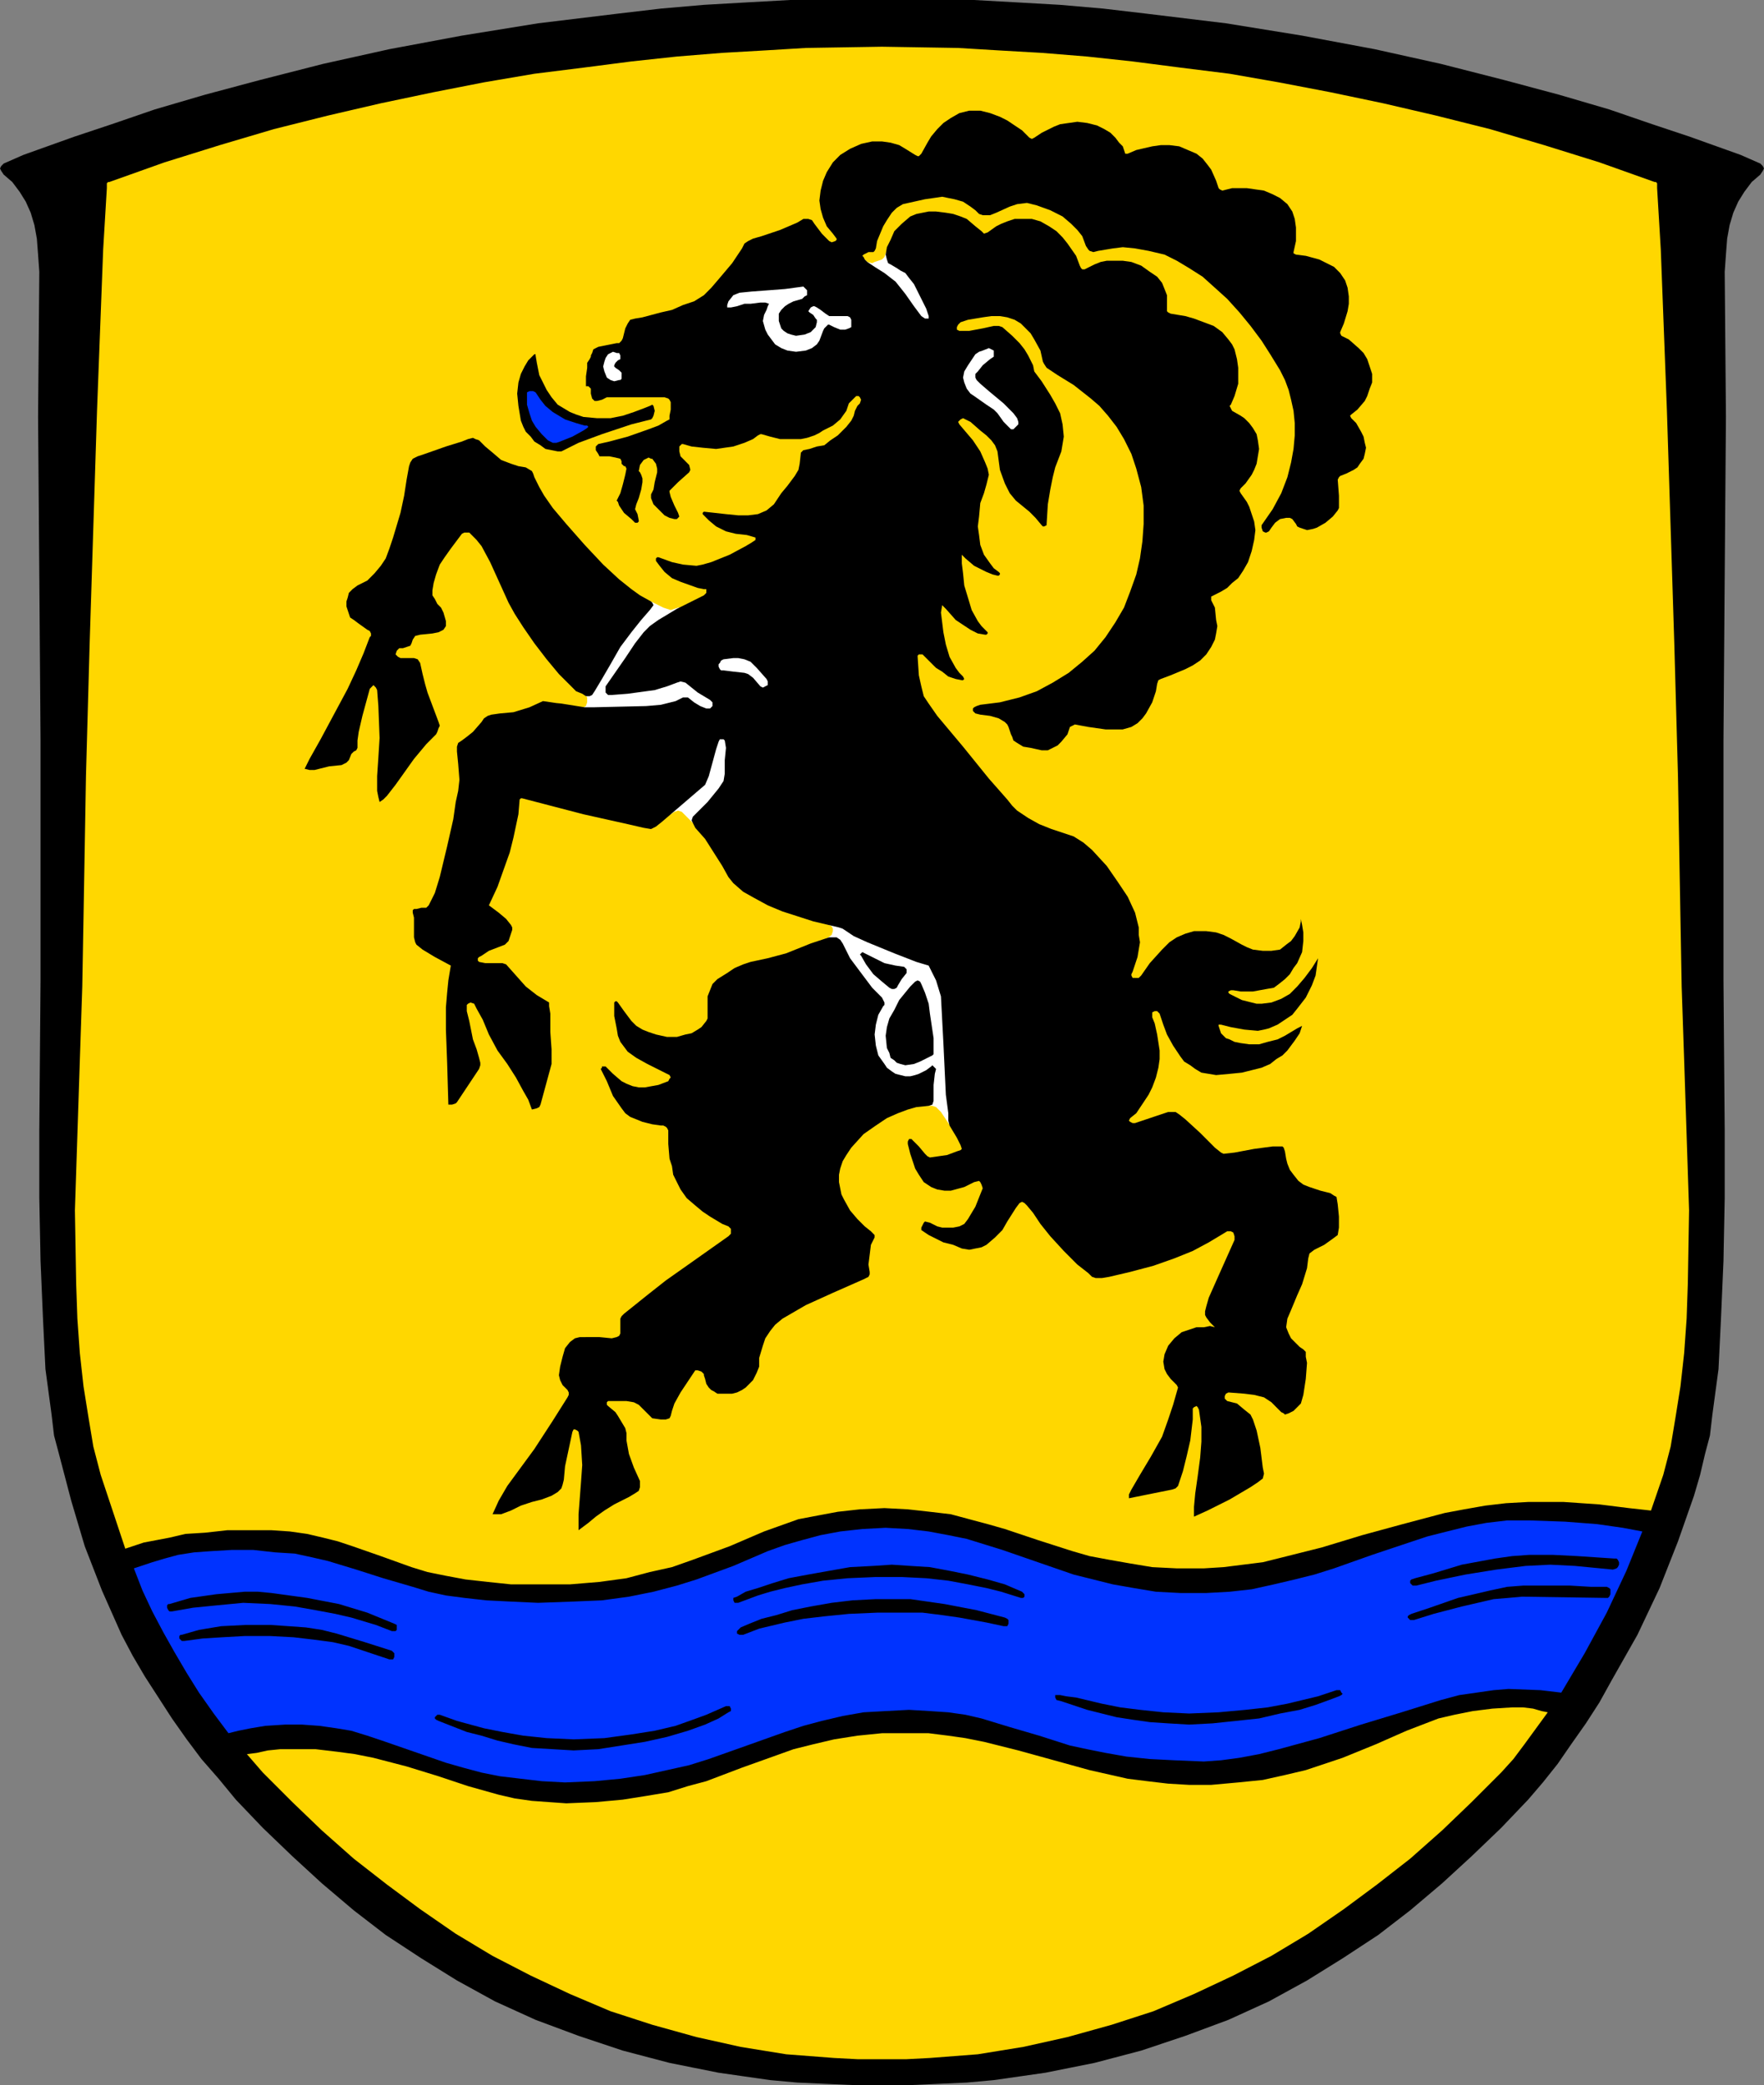 <svg xmlns="http://www.w3.org/2000/svg" viewBox="0 0 132.292 156.37" height="591.006" width="500"><rect x="0" y="0" width="132.292" height="156.37" fill="#808080" stroke="none"/><defs><clipPath clipPathUnits="userSpaceOnUse" id="F"><path d="M0 0h595.32v841.92H0z" clip-rule="evenodd"/></clipPath><clipPath clipPathUnits="userSpaceOnUse" id="a"><path d="M0 0h595.32v841.92H0z" clip-rule="evenodd"/></clipPath><clipPath clipPathUnits="userSpaceOnUse" id="c"><path d="M0 0h595.32v841.92H0z" clip-rule="evenodd"/></clipPath><clipPath clipPathUnits="userSpaceOnUse" id="d"><path d="M0 0h595.32v841.92H0z" clip-rule="evenodd"/></clipPath><clipPath clipPathUnits="userSpaceOnUse" id="e"><path d="M0 0h595.32v841.92H0z" clip-rule="evenodd"/></clipPath><clipPath clipPathUnits="userSpaceOnUse" id="f"><path d="M0 0h595.32v841.92H0z" clip-rule="evenodd"/></clipPath><clipPath clipPathUnits="userSpaceOnUse" id="g"><path d="M0 0h595.32v841.92H0z" clip-rule="evenodd"/></clipPath><clipPath clipPathUnits="userSpaceOnUse" id="h"><path d="M0 0h595.32v841.92H0z" clip-rule="evenodd"/></clipPath><clipPath clipPathUnits="userSpaceOnUse" id="i"><path d="M0 0h595.32v841.92H0z" clip-rule="evenodd"/></clipPath><clipPath clipPathUnits="userSpaceOnUse" id="j"><path d="M0 0h595.32v841.92H0z" clip-rule="evenodd"/></clipPath><clipPath clipPathUnits="userSpaceOnUse" id="k"><path d="M0 0h595.32v841.92H0z" clip-rule="evenodd"/></clipPath><clipPath clipPathUnits="userSpaceOnUse" id="l"><path d="M0 0h595.32v841.92H0z" clip-rule="evenodd"/></clipPath><clipPath clipPathUnits="userSpaceOnUse" id="m"><path d="M0 0h595.32v841.92H0z" clip-rule="evenodd"/></clipPath><clipPath clipPathUnits="userSpaceOnUse" id="n"><path d="M0 0h595.32v841.92H0z" clip-rule="evenodd"/></clipPath><clipPath clipPathUnits="userSpaceOnUse" id="o"><path d="M0 0h595.32v841.92H0z" clip-rule="evenodd"/></clipPath><clipPath clipPathUnits="userSpaceOnUse" id="p"><path d="M0 0h595.32v841.92H0z" clip-rule="evenodd"/></clipPath><clipPath clipPathUnits="userSpaceOnUse" id="q"><path d="M0 0h595.32v841.92H0z" clip-rule="evenodd"/></clipPath><clipPath clipPathUnits="userSpaceOnUse" id="r"><path d="M0 0h595.32v841.92H0z" clip-rule="evenodd"/></clipPath><clipPath clipPathUnits="userSpaceOnUse" id="s"><path d="M0 0h595.32v841.92H0z" clip-rule="evenodd"/></clipPath><clipPath clipPathUnits="userSpaceOnUse" id="t"><path d="M0 0h595.32v841.92H0z" clip-rule="evenodd"/></clipPath><clipPath clipPathUnits="userSpaceOnUse" id="u"><path d="M0 0h595.32v841.92H0z" clip-rule="evenodd"/></clipPath><clipPath clipPathUnits="userSpaceOnUse" id="v"><path d="M0 0h595.32v841.92H0z" clip-rule="evenodd"/></clipPath><clipPath clipPathUnits="userSpaceOnUse" id="w"><path d="M0 0h595.32v841.92H0z" clip-rule="evenodd"/></clipPath><clipPath clipPathUnits="userSpaceOnUse" id="x"><path d="M0 0h595.32v841.92H0z" clip-rule="evenodd"/></clipPath><clipPath clipPathUnits="userSpaceOnUse" id="y"><path d="M0 0h595.32v841.92H0z" clip-rule="evenodd"/></clipPath><clipPath clipPathUnits="userSpaceOnUse" id="z"><path d="M0 0h595.32v841.92H0z" clip-rule="evenodd"/></clipPath><clipPath clipPathUnits="userSpaceOnUse" id="A"><path d="M0 0h595.32v841.92H0z" clip-rule="evenodd"/></clipPath><clipPath clipPathUnits="userSpaceOnUse" id="B"><path d="M0 0h595.32v841.92H0z" clip-rule="evenodd"/></clipPath><clipPath clipPathUnits="userSpaceOnUse" id="C"><path d="M0 0h595.32v841.92H0z" clip-rule="evenodd"/></clipPath><clipPath clipPathUnits="userSpaceOnUse" id="D"><path d="M0 0h595.32v841.92H0z" clip-rule="evenodd"/></clipPath><clipPath clipPathUnits="userSpaceOnUse" id="E"><path d="M0 0h595.32v841.92H0z" clip-rule="evenodd"/></clipPath><clipPath clipPathUnits="userSpaceOnUse" id="b"><path d="M0 0h595.32v841.92H0z" clip-rule="evenodd"/></clipPath><clipPath clipPathUnits="userSpaceOnUse" id="G"><path d="M0 0h595.32v841.92H0z" clip-rule="evenodd"/></clipPath><clipPath clipPathUnits="userSpaceOnUse" id="H"><path d="M0 0h595.32v841.92H0z" clip-rule="evenodd"/></clipPath><clipPath clipPathUnits="userSpaceOnUse" id="I"><path d="M0 0h595.32v841.92H0z" clip-rule="evenodd"/></clipPath><clipPath clipPathUnits="userSpaceOnUse" id="J"><path d="M0 0h595.32v841.92H0z" clip-rule="evenodd"/></clipPath><clipPath clipPathUnits="userSpaceOnUse" id="K"><path d="M0 0h595.32v841.92H0z" clip-rule="evenodd"/></clipPath><clipPath clipPathUnits="userSpaceOnUse" id="L"><path d="M0 0h595.32v841.92H0z" clip-rule="evenodd"/></clipPath><clipPath clipPathUnits="userSpaceOnUse" id="M"><path d="M0 0h595.32v841.92H0z" clip-rule="evenodd"/></clipPath><clipPath clipPathUnits="userSpaceOnUse" id="N"><path d="M0 0h595.32v841.92H0z" clip-rule="evenodd"/></clipPath><clipPath clipPathUnits="userSpaceOnUse" id="O"><path d="M0 0h595.32v841.92H0z" clip-rule="evenodd"/></clipPath><clipPath clipPathUnits="userSpaceOnUse" id="P"><path d="M0 0h595.32v841.92H0z" clip-rule="evenodd"/></clipPath><clipPath clipPathUnits="userSpaceOnUse" id="Q"><path d="M0 0h595.32v841.92H0z" clip-rule="evenodd"/></clipPath><clipPath clipPathUnits="userSpaceOnUse" id="R"><path d="M0 0h595.32v841.92H0z" clip-rule="evenodd"/></clipPath><clipPath clipPathUnits="userSpaceOnUse" id="S"><path d="M0 0h595.32v841.92H0z" clip-rule="evenodd"/></clipPath><clipPath clipPathUnits="userSpaceOnUse" id="T"><path d="M0 0h595.32v841.92H0z" clip-rule="evenodd"/></clipPath><clipPath clipPathUnits="userSpaceOnUse" id="U"><path d="M0 0h595.32v841.92H0z" clip-rule="evenodd"/></clipPath><clipPath clipPathUnits="userSpaceOnUse" id="V"><path d="M0 0h595.32v841.92H0z" clip-rule="evenodd"/></clipPath><clipPath clipPathUnits="userSpaceOnUse" id="W"><path d="M0 0h595.32v841.92H0z" clip-rule="evenodd"/></clipPath><clipPath clipPathUnits="userSpaceOnUse" id="X"><path d="M0 0h595.32v841.92H0z" clip-rule="evenodd"/></clipPath><clipPath clipPathUnits="userSpaceOnUse" id="Y"><path d="M0 0h595.32v841.92H0z" clip-rule="evenodd"/></clipPath><clipPath clipPathUnits="userSpaceOnUse" id="Z"><path d="M0 0h595.32v841.92H0z" clip-rule="evenodd"/></clipPath><clipPath clipPathUnits="userSpaceOnUse" id="aa"><path d="M0 0h595.32v841.92H0z" clip-rule="evenodd"/></clipPath><clipPath clipPathUnits="userSpaceOnUse" id="ab"><path d="M0 0h595.32v841.92H0z" clip-rule="evenodd"/></clipPath><clipPath clipPathUnits="userSpaceOnUse" id="ac"><path d="M0 0h595.32v841.92H0z" clip-rule="evenodd"/></clipPath><clipPath clipPathUnits="userSpaceOnUse" id="ad"><path d="M0 0h595.32v841.92H0z" clip-rule="evenodd"/></clipPath><clipPath clipPathUnits="userSpaceOnUse" id="ae"><path d="M0 0h595.32v841.92H0z" clip-rule="evenodd"/></clipPath><clipPath clipPathUnits="userSpaceOnUse" id="af"><path d="M0 0h595.32v841.92H0z" clip-rule="evenodd"/></clipPath><clipPath clipPathUnits="userSpaceOnUse" id="ag"><path d="M0 0h595.32v841.92H0z" clip-rule="evenodd"/></clipPath><clipPath clipPathUnits="userSpaceOnUse" id="ah"><path d="M0 0h595.32v841.92H0z" clip-rule="evenodd"/></clipPath><clipPath clipPathUnits="userSpaceOnUse" id="ai"><path d="M0 0h595.32v841.92H0z" clip-rule="evenodd"/></clipPath><clipPath clipPathUnits="userSpaceOnUse" id="aj"><path d="M0 0h595.32v841.92H0z" clip-rule="evenodd"/></clipPath></defs><path style="fill:#03f;fill-opacity:1;fill-rule:nonzero;stroke:none;stroke-width:.368" d="M-122.509-43.85h-.092l-.276-.092-.276-.184-.46-.556-.461-.644-.276-.368-.276-.555-.092-.645-.093-.923v-.184l.093-.185.276-.184h.552l.276.184.369.553.368.463.552.46.553.276.552.277.92.276.461.187.184.092.096.184v.184l-.096.092-.552.368-.829.369-.828.371zm15.11 97.515 2.67-.922 1.289-.461 1.292-.37 1.473-.276 1.381-.277 1.565-.184h3.318l1.197.184 1.197.093 1.109.276 2.025.462 1.933.645 2.398.738 1.38.37 1.474.368 1.66.277 1.842.185 2.118.184h3.686l1.473-.184 1.473-.277 1.569-.37 3.222-.922 3.226-1.107 2.946-.922 2.766-.83 1.38-.277 1.197-.277 1.197-.185h3.319l1.657.277h.184l.092-.185 1.753-2.86 1.565-2.952 1.565-3.135 1.289-3.232.188-.368h-.372l-1.473-.276-1.934-.276-2.397-.184-2.762-.092h-1.657l-1.569.184-1.565.276-1.473.276-1.473.46-1.385.464-2.854.92-2.766 1.016-1.473.46-1.473.372-1.565.368-1.569.368-1.749.184-1.749.092h-.924l-1.842-.092-1.749-.092-1.565-.276-1.569-.368-1.473-.368-1.38-.372-2.674-.92-2.486-.924-2.582-.74-1.289-.276-1.473-.184-1.38-.184-1.57-.092h-.184l-1.657.092-1.473.092-1.38.276-1.293.276-1.197.372-1.197.46-2.21.924-2.857 1.104-1.565.556-1.753.46-1.934.368-2.117.37-2.398.185-2.577.092h-.277l-2.213-.092-1.933-.092-1.75-.183-1.474-.28-1.382-.368-1.198-.276-2.303-.832-1.843-.552-2.026-.552-1.106-.28-1.29-.184-1.29-.184-1.565-.092H-147.66l-1.29.092-1.105.184-1.014.184-1.75.464-1.29.552-.276.092.092.276.737 1.756.829 1.659.83 1.568.828 1.569.922 1.568.921 1.476 1.105 1.384 1.014 1.384.184.184.184-.092.83-.184.92-.185 2.396-.184h2.027l1.105.092 1.014.184 1.013.277 2.027.554 2.027.738 2.487.83 1.29.462 1.381.368 1.566.277 1.568.277 1.658.184h4.054l2.118-.184 1.84-.369 1.846-.369 1.657-.37 1.565-.553zm-13.545-.368h2.306l2.025-.277 1.75-.277 1.568-.37-1.753.462-1.933.37-2.026.276-1.937.092-1.841-.092-1.657-.184-1.569-.277-1.38-.37 1.288.277 1.569.185 1.657.185zm46.154-1.938h2.214l2.025-.184 1.75-.277 1.476-.185-1.66.277-1.934.37-1.934.184-1.937.092-2.117-.092-1.841-.277-1.661-.277-1.565-.369 1.38.277 1.661.277 1.934.184zm-75.08-5.997 1.105-.276 1.29-.185 1.382-.092 1.382-.092h.921l1.382.092 1.29.184 1.197.185 1.106.277 2.027.553 1.842.646-.368-.092-1.29-.461-1.842-.462-1.198-.277-1.198-.184-1.382-.092-1.566-.093h-2.395l-1.29.093zm-.921-2.306 1.105-.277 1.382-.277 1.566-.092 1.566-.092 1.474.092 2.58.277 2.21.461 2.12.646 1.934.738-1.29-.461-1.934-.554-2.487-.553-1.475-.185-1.658-.184-1.75-.093-1.566.093-1.382.092zm61.908 1.107-.46-.092-1.381-.277-1.661-.277-2.118-.184-2.485-.093h-1.2l-3.223.185-2.398.277-1.933.369-1.38.369 1.564-.461 2.026-.462 2.49-.461 2.761-.185.92-.092 1.201.092 1.105.093 2.21.276 2.12.462zm45.326-2.212h.092l-.092.092v.092h-.092l-6.172-.092h-.093l-1.104.092-1.293.183-1.38.277-1.29.277 1.29-.37 1.288-.276 1.385-.275 1.289-.096H-45.122zm-54.724-1.384-2.025.092-1.75.184-1.568.184-1.29.276 1.474-.276 1.476-.276 1.75-.28 1.749-.092 1.197-.092 2.121.092 2.025.28 1.937.368 1.934.552-1.657-.368-1.845-.368-2.21-.184-2.397-.092zm55.276-.74h.092v.184h-.092l-1.105-.092-2.025-.184-2.121-.092-1.29.092-1.749.184-1.845.276-3.406.74 1.565-.464 1.841-.46 1.938-.368.92-.092 1.013-.092h.644l3.226.092z" transform="translate(163.965 77.519)"/><path style="fill:gold;fill-opacity:1;fill-rule:nonzero;stroke:none;stroke-width:.368" d="M-97.82 77.376h-2.026l-2.025-.093-1.938-.184-1.933-.277-1.841-.277-1.845-.276-1.842-.462-1.749-.461-1.66-.461-1.75-.554-3.318-1.2-3.13-1.383-2.95-1.476-2.854-1.66-2.672-1.661-2.58-1.846-2.395-1.845-2.303-1.845-2.119-1.937-1.934-1.845-1.843-1.938-1.197-1.292-.277-.368.46-.185.738-.185.829-.092.921-.092h2.856l1.566.184 1.566.185 1.382.277 1.29.369 1.29.369 2.487.738 2.119.738 2.21.554 1.108.276 1.197.185 1.197.092 1.289.092 2.213-.092 2.026-.184 1.749-.277 1.66-.277 1.474-.461 1.38-.462 2.579-.922 2.581-.923 1.381-.46 1.381-.462 1.66-.277 1.658-.277 1.933-.184H-94.41l1.29.092 1.288.184 1.293.277 2.486.554 2.397.738 2.67.738 2.762.646 1.385.276 1.473.185 1.565.092 1.66.093h1.013l2.026-.185 1.933-.277 1.66-.276 1.566-.462 1.473-.461 1.385-.461 2.486-1.107 2.301-.923 1.109-.461 1.196-.37 1.197-.368 1.29-.277 1.472-.093 1.477-.092h.829l.736.092.645.185.552.092.368.185-.184.369-1.841 2.398-.92 1.108-.83.922-1.844 1.938-1.934 1.845-2.117 1.937-2.306 1.845-2.393 1.845-2.49 1.846-2.762 1.66-2.857 1.661-2.947 1.476-3.133 1.384-3.315 1.199-1.66.554-1.75.461-1.75.461-1.844.462-1.841.276-1.842.277-1.937.277-1.933.184-1.934.093zm-19.253-126.301v-.46l-.092-.276-.185-.185-.184-.092-.092-.095h.092l.184-.092.093-.184.092-.276v-.276l-.184-.184-.093-.184-.276-.092h-.368l-.276.092-.276.184-.185.368-.184.368V-49.477l.277.552.184.276.276.095.368.092.368-.092.185-.095.184-.092zm10.87 23.066.093-.187v-.46l-.092-.184-.737-.74-.552-.552-.276-.184-.277-.092-.464-.092-.368-.092-.552.092-.368.092-.369.092-.184.368V-27.334l.092.276.184.184.369.092h.644l.832.092.277.184.276.276.46.464v.092l.184.092.276.092.277-.092zm1.934-24.818.645-.092.46-.092.368-.184.28-.276.184-.28.184-.276.184-.46.093-.368.184.092.46.184.552.092.46-.092.185-.092.092-.184.092-.188v-.736l-.184-.184-.184-.092-.369-.092h-1.104l-.277-.184-.368-.28-.276-.184-.28-.092h-.276l-.276.184-.184.184-.092.28.092.092v.184l.276.184.184.184.092.184-.092.276-.184.188-.368.184-.553.092-.46-.092-.368-.28-.185-.368v-.46l.185-.368.276-.188.736-.276.553-.276.184-.092.184-.184v-.46l-.092-.28-.184-.276-.276-.092h-.093l-1.288.092-1.29.184-1.472.092-.925.188-.368.092h-.092l-.368.552-.093.276-.092.276v.184l.092.188.185.092h.184l.368-.092.368-.092.464-.096.369-.092.276.092.368-.092h.368l-.184.464-.092.276v.736l.184.372.184.46.276.368.369.372.46.276.645.276zm17.043 4.888-.092-.184-.184-.276-.829-.92-.092-.188-.736-.552-.829-.645-.368-.371-.184-.276.092-.184.276-.276.46-.464.46-.368.093-.368-.092-.368-.184-.28-.277-.092h-.184l-.184.092-.46.096-.276.184-.276.184-.277.368-.28.46-.368.648-.092.46.092.555.276.46.372.46.184.185.46.28.737.551.645.369.276.46.368.555.368.276.277.092.276-.092.276-.276.184-.276zm17.043 8.303h.829l.276-.092v-.276l.832-1.292.645-1.292.46-1.2.276-1.104.277-1.108V-45.88l-.092-.92-.185-.832-.276-.829-.276-.74-.368-.644-.737-1.2-.648-1.015-.828-1.2-.921-1.108-.92-.92-.921-.924-1.013-.828-.925-.648-1.012-.46-.92-.464-.737-.184-.737-.184-.829-.092-.644-.092-1.108.092-.829.184-.552.092h-.092l-.093-.276-.276-.552-.46-.74-.368-.368-.46-.368-.553-.464-.737-.368-.552-.276-.464-.092-.552-.092-.46-.092-.553.092-.552.092-.83.368-.644.276-.46.092h-.092l-.184-.092-.276-.184-.368-.368-.557-.368-.736-.188-.46-.092-.553-.092-.644.092-.737.092-1.657.464-.46.184-.464.46-.369.464-.276.552-.46 1.108-.184.736h-.184l-.46.092-.093.092-.184.188v.46l.092.184.276.184.553.46.736.464.829.644.648.832.645.736.368.556.276.368.368.276.276.092h.185l.184-.092.092-.092.092-.184-.092-.184-.092-.556-.46-.828-.645-1.108-.368-.552-.369-.464-.46-.184-.276-.184-.372-.184-.092-.276-.092-.276.092-.464.28-.552.368-.648.368-.46.553-.368.736-.276.46-.092h.645l.92.092.83.276.74.368.644.648.184.184h.552l.184-.092.553-.464.644-.276.645-.184h1.197l.644.184.556.276.553.372.46.46.368.46.553.924.276.644.092.184.092.096.184.092.184.092.368-.092.737-.372.552-.184.737-.092.832.184.92.276.553.372.46.368.369.368.276.372.092.368.092.368v.924l.092.184.184.184.276.092 1.013.184.645.184.648.184.736.372.553.368.46.552.368.648.184.644.092.648v1.104l-.276.832-.184.552-.092.28v.275l.092.184.276.185.553.368.552.555.276.276.184.46.185.464v1.012l-.092.464-.369.736-.368.648-.368.368-.184.184-.092.184.092.276.092.184.276.372.276.46.276.74.184.828zm-38.232 76.02 2.305-.923 1.105-.46 1.289-.368 1.292-.276 1.381-.28 1.473-.092 1.565-.092h.276l1.753.092 1.565.092 1.381.28 1.381.276 2.49.644 2.394.832 2.581.832 1.381.368 1.381.368 1.569.276 1.657.276 1.841.092 1.934.096h.648l1.473-.096 1.473-.184 1.473-.184 1.477-.368 2.946-.74 3.042-.92 3.038-.832 3.134-.828 1.565-.372 1.565-.184 1.569-.184 1.565-.092H-46.043l2.394.184 2.025.276 1.385.184h.276l.092-.184.92-2.768.369-1.568.368-1.752.368-1.752.185-1.844.368-3.968.184-4.06.092-4.335-.092-4.336-.276-8.672-.184-4.983-.092-4.612-.369-17.344-.46-15.315-.46-12.087-.369-7.84-.092-2.124v-.368l-.092-.184-.276-.184-4.607-1.572-4.423-1.384-4.423-1.288-4.33-1.108-4.235-.923-4.147-.829-3.962-.647-3.867-.645-3.686-.463-3.503-.368-3.314-.368-3.226-.184-5.62-.28-4.699-.092-4.787.092-5.62.28-3.134.184-3.41.368-3.498.368-3.686.463-3.87.645-3.96.647-4.146.829-4.238.923-4.33 1.108-4.422 1.288-4.422 1.384-4.514 1.572-.277.184-.184.184v.368l-.092 2.124-.369 7.84-.46 12.087-.46 15.315-.37 17.344-.091 4.612-.184 4.983-.277 8.672v8.672l.184 4.06.369 3.967.276 1.844.276 1.752.37 1.752.46 1.568.92 2.952.922 2.584.092.372.276-.188 1.29-.368 1.843-.46 1.29-.184 1.382-.092 1.658-.184 1.934-.096h.461l1.382.096 1.197.092 1.106.184 1.105.184 1.935.644 1.935.648 2.303.828 1.29.372 1.382.368 1.566.276 1.75.276 1.841.092 2.121.092 2.67-.092 2.398-.184 2.117-.368 1.841-.368 1.753-.556 1.565-.552zm-12.99-8.579-.275 1.2-.276 1.384-.093.828v.464l-.092.276-.184.184-.46.184-.645.276-.736.188-.737.184-.648.368-.552.184-.46.184.276-.644.368-.648 1.108-1.476 1.197-1.66.737-1.2.736-1.2.921-1.476.184-.276v-.276l-.092-.276-.184-.276-.184-.187-.184-.184-.092-.369.092-.552.184-.74.184-.552.276-.371.276-.184.276-.092h2.766l.184-.092.184-.092.092-.276.093-.277v-.923l.092-.092.092-.092 1.289-1.016 1.473-1.2 1.937-1.384 2.578-1.844.552-.368.184-.276.092-.28-.092-.368-.276-.368-.46-.184-.829-.556-.552-.368-.645-.46-.46-.46-.46-.648-.369-.46-.184-.556-.276-1.196-.092-1.016V7.26l-.092-.276-.184-.184-.28-.092h-.277l-.368-.092h-.552l-.645-.188-.552-.368-.552-.46-.46-.74-.461-.736-.368-.832.552.464.552.368.645.276.644.092.369-.092.828-.092.553-.184.464-.184.276-.28.092-.276-.092-.276-.368-.276-1.477-.647-.829-.46-.552-.46-.184-.277-.276-.28-.277-.736-.092-.831-.092-.737.46.645.553.555.368.276.368.276.46.185.553.184.645.092h1.292l.553-.184.46-.184.46-.185.46-.46.277-.187v-.184l.092-.276v-1.108l.092-.552.184-.552.184-.28.184-.184.829-.552.832-.368.737-.28.828-.184.829-.276.92-.276 1.658-.556 1.66-.552.093-.092.368.092.184.276.552 1.108.829 1.2.829 1.108.828.736v.276l-.276.371-.184.369-.184.923-.092.92.092.556.092.46.368.645.46.647.553.46.648.276.644.092.46-.092.553-.184.368-.184.277-.276-.092 1.016V5.232l-.921.092-.829.184-.736.276-.833.368-.736.464-.645.552-.736.552-.644.74-.46.736-.37.648-.091.828v.74l.092.644.276.648.276.552.369.556.828.828.645.556.092.184-.184.552-.185.74v1.476l-.184.092-2.485 1.108-1.938.92-1.749 1.016-.552.368-.46.555-.277.46-.276.553-.276 1.015-.092.74v.092l-.092.46-.276.46-.46.464-.28.184-.369.092-.368.092h-.737l-.276-.092-.276-.184-.184-.28-.184-.552-.092-.276-.185-.184-.184-.092-.184-.092-.092-.092-.276.092-.368.276-.921 1.476-.276.552-.276.464-.185.644-.095.184-.092.092h-.277l-.552-.092-.184-.184-.276-.276-.46-.556-.093-.092-.368-.092-.552-.092h-1.381l-.277.092-.184.184-.092.28.184.276v.092l.645.46.092.184.46.924.092.184.092.648.093 1.104.46 1.016.368 1.016.092.184-.092.184-.552.368-.829.372-.368.184-.829.552-.644.552-.832.556.092-1.016.092-1.016.092-1.104.092-1.2-.092-1.476-.184-1.016-.092-.184-.092-.184-.185-.092h-.368l-.184.092-.092.184zm46.615-1.752v.276l-.092.74-.184 1.384-.46 2.028-.368 1.292-.829.184-1.197.184-.92.184.644-1.108.829-1.384.736-1.568.553-1.292.368-1.196.276-.832.092-.368-.092-.368-.276-.28-.368-.368-.277-.552-.092-.28v-.367l.184-.369.185-.46.276-.371.276-.276.368-.276.368-.092.74-.185.645-.092h.46l.277-.555-.46-.368-.185-.276v-.184l.184-.556.369-1.012 1.012-2.308.645-1.476v-.368l-.092-.372-.277-.184-.368-.092h-.184l-.276.092-.645.372-1.38.828-.833.368-.828.372-1.658.552-1.565.46-1.384.28-1.013.184h-.184l-.46-.276-.737-.648-.92-.924-1.106-1.196-1.016-1.292-.736-1.016-.277-.276-.368-.092-.184.092-.184.092-.46.736-.46.74-.553.736-.368.372-.369.276-.46.276-.46.184-.277.092-.372-.092-.46-.092-1.105-.368-.92-.464-.553-.276.092-.184.092.092.737.276.46.092h.921l.368-.092.369-.276.371-.368.369-.552.276-.556.368-.92.184-.464v-.184l-.092-.276-.184-.276-.184-.184h-.368l-.276.184-.925.368-.644.092-.553.092-.368-.092-.46-.184-.46-.276-.369-.464-.276-.46-.184-.736-.184-.832.276.368.46.556.276.092.185.092h.092l1.289-.184.92-.188.276-.184.185-.184.092-.276-.092-.184-.46-.832-.461-.736-.092-.556-.092-.828-.092-.832-.184-3.688-.185-3.783-.368-1.2-.368-.736-.184-.28-.184-.184-1.197-.46-2.582-1.016-1.38-.644-1.198-.648-.46-.184-2.029-.552-2.21-.74-1.104-.368-.921-.46-.829-.556-.556-.46-.368-.552-.552-.832-1.29-2.032-.552-.644-.368-.552.184-.28.368-.276.553-.552.828-1.108.46-.644.093-.556v-1.012l.092-1.108-.092-.371v-.184l-.276-.184-.276-.093-.277.093-.276.184-.092.371-.276 1.105-.276 1.015-.277.74-.644.644-1.197 1.016-1.292 1.016-.737.552-1.289-.276-2.486-.556-5.711-1.476-.093-.092h-.092l-.184.092-.092.092-.092.092-.096.188-.092 1.104-.368 1.848-.276 1.012-.369 1.292-.552 1.2-.644 1.384-.092.276.276.092.644.556.553.368.368.46v.092l-.276.924h-.093l-1.196.552-.645.28-.276.276-.092.276.092.276.184.184.092.092h.369l.46.092h1.105l.736.832.74.832.369.276.552.368.736.552V.065l.093.736v1.476l-.829 3.047-.092.092h-.092l-.368-.832-.369-.736-.832-1.292-.829-1.292-.736-1.384-.552-1.2-.369-.831-.184-.276-.184-.092h-.277l-.368.092-.184.276-.092.184v.372l.368 1.752.092.46.184.647.277.552.092.185v.555l-1.658 2.488-.092.096-.093-3.6-.092-3.412.092-1.015.093-.924.184-1.108.092-.184-.184-.092-1.658-.92-.922-.556-.092-.46v-1.476l-.092-.368h.276l.46-.096.277-.092.185-.184.368-.828.276-.924.553-1.936.46-1.848.277-1.476.092-.828.185-1.292.092-1.108-.092-.831-.093-.645v-.276l.093-.184.276-.184.368-.187.369-.368.645-.737.368-.463.46-.092h.552l.921-.092.556-.184.829-.369.736-.276h.092l1.473.184 1.75.276h.092l4.33-.092 1.197-.092 1.017-.368.644-.28h.092l.553.464.46.276.46.185h.184l.185-.093h.184l.184-.184.092-.184v-.371l-.184-.276-.184-.184-.276-.184-.553-.369-.92-.74-.277-.091h-.552l-.184.092-.648.276-.921.28-2.025.276-1.197.092-.092-.092v-.093l1.38-2.123.83-1.108.644-.736.276-.368.46-.372 1.109-.644 1.933-1.108.552-.276.277-.184.092-.184.092-.28-.092-.184-.184-.092-.185-.092-.184-.092-.46-.092-1.105-.368-.46-.184-.368-.28-.649-.644 1.017.368.644.092h1.381l.645-.184 1.473-.552 1.292-.74.46-.276.277-.276.092-.184v-.184l-.092-.184-.184-.096-.553-.184-.924-.092-.552-.092-.46-.276-.461-.276-.368-.276 1.105.092 1.2.092h.46l.829-.184.368-.092.276-.188.369-.184.276-.368.644-.832.369-.552.552-.644.276-.464.184-.46.092-.924v-.092l.553-.092.556-.092.46-.184.46-.276.46-.371.922-.737.184-.368.184-.28.184-.46.092-.276.092-.184.184-.184.092-.184.092-.371-.092-.276-.184-.184-.276-.093-.276.093-.276.184-.277.184-.092.276-.276.555-.368.553-.46.463-.277.184-.368.092-.184.092-.188.092-.276.184-.276.184-.46.092h-1.749l-.645-.184-.645-.184h-.368l-.184.184-.369.184-.552.277-.832.28-.553.091-.644.092h-.092l-1.013-.092-.736-.092-.645-.092-.092-.095-.184.095-.184.092-.184.276v.46l.092.368.184.188.368.368.092.092.092.276v.092l-.368.276-1.013.832-.187.276v.276l.092.276.28.556.276.828-.277-.092-.648-.552-.276-.368-.184-.276.092-.372.184-.644.184-.832v-.276l-.092-.368-.092-.276-.276-.372-.184-.092-.276-.092-.277.092-.276.092-.184.184-.184.28-.092.368-.092.276.092.184.092.184.092.28v.184l-.092.552-.184.648-.184.552v.368l.092.464h.092l-.552-.556-.369-.552.184-.556.185-.644.184-.556v-.46l.092-.368-.184-.276-.092-.092-.093-.092v-.092l-.092-.096-.092-.184-.184-.184h-.276l-.737-.092h-.46l-.092-.276.829-.276 1.38-.371 1.566-.46.736-.369.74-.368.093-.092.092-.187.184-.369v-1.107l-.092-.276-.092-.092-.093-.092-.276-.093h-4.146l-.553.093-.46.092-.184.092-.092-.369v-.276l-.092-.184-.28-.28v-.735l.092-.46.096-.28.092-.092.092-.184v-.368l.092-.092.184-.092.368-.092 1.013-.185.276-.092.184-.095.184-.184.092-.276.185-.736.092-.28.184-.092.46-.184.737-.184 1.012-.184 1.109-.368 1.105-.464.552-.276.46-.276.829-.74.736-.828 1.105-1.568.372-.556.276-.368.46-.184.645-.184 1.197-.368 1.105-.464.552-.276.368-.092.277.184.368.46.556.74.368.276.369.092.184-.092.184-.092.092-.092.092-.184v-.184l-.092-.184-.276-.372-.369-.552-.368-.552-.092-.556-.092-.552.092-.74.184-.644.276-.648.369-.644.552-.552.644-.464.553-.184.46-.184.46-.092h.46l.83.092.74.184.644.276.46.372.185.092h.184l.276-.092.276-.188.368-.828.369-.464.368-.46.46-.46.553-.368.552-.28.648-.184h.368l.737.092.644.092.553.28.552.276.92.644.553.556.184.092.184.092.185-.092.184-.092.46-.28.648-.368.829-.368.46-.092h.552l.737.092.644.184.553.184.368.276.368.28.46.644.189.46.184.184.276.096h.184l1.013-.372.828-.184.92-.092.83.092.736.184.46.276.464.372.369.368.276.368.368.74.184.552.092.184.092.092.092.092h.369l.552-.092h1.565l.737.184.648.188.552.368.46.368.369.46.184.556v.552l.092.464-.092.552-.092.644v.372l.184.184.184.092h.737l.92.276.553.276.46.276.46.372.277.552.184.556.092.552v1.016l-.276.828-.277.556-.092.276v.184l.092.184.184.092.465.276.736.556.276.368.276.46.277.463.092.553v.552l-.092.463-.185.46-.276.369-.46.555-.46.368-.092.184v.369l.092.092.368.463.368.552.184.368.092.372v.368l-.092.368-.092.276-.184.28-.46.46-.464.184-.369.184-.184.092-.184.184-.092.184v.188l.184 1.292-.092.46-.092.276-.276.46-.46.464-.553.276-.644.184h-.092l-.184-.092h-.185l-.184-.276-.368-.368-.184-.188h-.46l-.46.092-.369.188-.184.276-.188.276-.276.276v-.368h-1.105v.368l-.092.832-.092.736-.276.74-.368.644-.369.556-.368.368-.46.276-.277.276-.644.28-.184.092-.092.184-.092.276.092.184.184.644.184.74v.46l-.092.464-.092.552-.184.46-.368.464-.46.46-.557.368-.552.276-1.013.464-.736.184-.185.092-.092.184-.092.092-.092.276-.092.555-.276.737-.368.74-.277.368-.276.368-.368.184-.368.095-.46.092h-1.385l-.737-.092-1.105-.28h-.368l-.184.093-.092.187-.092.092-.184.552-.368.46-.277.185-.184.187-.368.092-.276.092h-.188l-1.105-.184-.368-.187-.184-.092-.184-.184-.092-.185-.185-.276-.092-.46-.092-.187-.184-.184-.552-.368-.737-.185-.828-.184-.277-.092h.277l1.565-.184 1.473-.463 1.38-.46 1.293-.645 1.197-.74 1.013-.831.92-1.012.83-1.016.74-1.108.644-1.2.552-1.196.369-1.292.276-1.2.184-1.292.092-1.292v-1.292l-.184-1.2-.184-1.016-.277-.92-.276-.924-.368-.828-.46-.74-.369-.644-.556-.648-.92-1.015-1.105-.92-.92-.648-.921-.552-.645-.46-.368-.372-.28-.92-.184-.464-.184-.46-.369-.46-.368-.464-.46-.368-.46-.276-.645-.184-.92-.092-.921.092-.829.092-.648.184-.368.184-.368.276-.093.184v.28l.093.184.092.184.184.092h.46l.648-.092.737-.092.644-.184h.645l.644.552.46.368.645.832.368.644.184.556.092.276.184.368.369.463.464.737.552.831.184.552.184.553.185.555v1.108l-.093.368-.276.828-.276.74-.276 1.016-.184 1.2-.188 1.66-.46-.648-.645-.46-.552-.552-.369-.372-.276-.368-.184-.46-.276-.648-.184-.736-.092-.924-.184-.46-.277-.464-.276-.368-.46-.368-.737-.647-.552-.276-.188-.185h-.46l-.184.092-.184.277v.463l.092.184 1.016 1.2.552.736.369.74.184.552v.552l-.092.372-.184.46-.184.46-.093.556-.092.092-.092.924v1.288l.092.74.185.736.368.648.552.644-.552-.368-.553-.368-.832-.648-.552-.46v1.384l.184 1.476.184.924.368.92.372.832.553.74-.369-.188-.46-.184-.74-.644-.553-.556-.46-.46-.552-.644v1.476l.092 1.292.092.828.276.924.368.828.46.74-.644-.368-.644-.464-.553-.46-.368-.46h-.092l-.276-.092h-.184l-.184.184-.093.092-.092.276.185 1.384.092.831.276.737.46.831.92 1.2 2.858 3.412 2.026 2.4.368.552.46.46.553.372.46.276 1.013.46 1.016.368 1.381.556.645.276.552.46 1.013 1.292.92 1.2.649 1.108.46 1.108.276 1.104.092 1.016-.184 1.016-.368 1.016-.092.368.092.276.276.276h.276l.369-.092.276-.276.552-.74.92-1.012.461-.556.552-.368.645-.276.644-.184h.556l.921.092.645.184.552.276.552.276.46.28.553.184.645.184h1.016l.46-.092.369-.184.368-.28.46-.368.276-.46v.736l-.276.832-.276.46-.276.464-.369.368-.552.46-.276.184-.556.184h-.553l-.644.095-1.105-.095h-.368l-.184.095-.092.185-.092.092v.184l.092.092.276.276.644.276.553.276.552.095.553.092h.184l.832-.187.736-.276.737-.368.552-.645.829-.923-.368.923-.277.553-.368.46-.46.463-.46.46-.645.369-.648.368-.46.095-.553.092-1.012-.092-1.013-.28-.46-.091h-.093l-.276.092-.092.092-.092.187v.184l.092.276v.092l.276.369.46.368.277.187.46.092.46.092.553.092h.276l.829-.092.832-.276.829-.28.644-.275-.276.368-.368.463-.553.368-.552.46-.832.372-.83.276-1.104.184-1.289.092-.46-.092-.46-.092-.369-.092-.372-.276-.552-.464-.552-.644-.369-.74-.368-.644-.368-1.015-.184-.46-.277-.185-.276-.092h-.184l-.184.184-.184.277v.368l.092.276.184.555.184.829.092 1.015v.46l-.092.556-.184.644-.276.74-.552 1.108-.553.736-.368.368-.092.092-.092.092v.28l.092.184.184.092.368.184.184-.092 1.75-.556.644-.184.368-.092.369.184.46.464 1.016 1.012 1.29 1.2.367.28.277.092 1.473-.188 1.565-.276 1.2-.184v.276l.092.464.185.552.276.644.552.556.46.368.553.276 1.013.372.46.092.276.092.092.46.092.74v1.288l-.92.648-.921.552-.276.28-.092.184-.092.276-.093.46-.184.74-.368 1.104-.644 1.48-.185.644-.092.552v.463l.185.369.184.368.276.276.46.463.276.368.092.185v.46l-.092 1.107-.184 1.108-.184.644-.184.188-.184.276-.46.184-.369-.368-.46-.464-.276-.276-.372-.184-.553-.184-.552-.092-1.197-.092H-71.84l-.276.092-.184.092-.093.184-.092.184v.276l.092.184.185.096.184.092.644.276.46.368.369.368.276.28.184.828.276 1.292.276 1.2v.736l-.276.28-.46.276-1.289.736-1.473.74-1.105.552.184-1.384.184-1.2.093-1.292.092-1.288v-1.108l-.184-1.384v-.184l-.185-.184-.092-.096h-.464l-.092.188-.184.092zM-94.595-1.319l.092.736.185 1.108.092.647-.092.368-.46.184-.553.277-.368.092-.369.092h-.092l-.276-.092L-96.62 2l-.184-.092-.092-.277-.28-.552-.092-.831.092-.46.188-.556.552-1.105.644-1.015.553-.648.184.372.184.552.184.644zm-1.749-3.228-.552.92-.092.092h-.096l-.92-.828-.553-.556-.368-.552.644.368.645.276.74.188zm-40.168-21.312-.184.645-.369 1.384-.276 1.015-.092.552v.648l-.092.276v.092l-.277.184-.276.553-.092.092h-.092l-.553.095-.553.092-.645.184-.645.092 1.106-2.031 1.934-3.596.645-1.476.553-1.2.46-1.2.093-.276v-.276l-.184-.184-.184-.28-.277-.092-.553-.368-.368-.368-.185-.464-.092-.368v-.276l.092-.276.185-.184.46-.28.645-.46.553-.46.46-.556.37-.552.368-.644.184-.74.553-1.66.184-.556.276-1.288.093-1.108.184-.924.092-.368.092-.276.737-.28 1.198-.368.46-.184 1.014-.368.553-.184.368-.092h.184l.184.184.461.368.553.552.644.464.736.276.648.184.46.184.369.184.092.092.092.28.184.552.553.924 1.104 1.476 1.934 2.212 1.845 1.94 1.38 1.196 1.013.648.645.368.184.092-.644.832-.829 1.016-.92 1.196-.737 1.108-.553 1.108-.46.736-.372.556-.276-.092-.276-.092-.737-.648-.828-.828-.829-1.108-.92-1.108-.737-1.108-.645-1.012-.464-.832-.828-1.844-.46-1.016-.46-.924-.553-.828-.645-.648-.184-.184-.276-.092-.369.092-.277.184-1.105 1.476-.553.924-.276.74-.184.644-.093.644v.464l.093.368.276.368.277.276.092.28.092.368.092.368-.092.276-.184.092-.277.096h-.737l-.368.092-.369.092-.184.184-.276.368-.093.184-.276.092-.276.092h-.093l-.184.092-.184.188-.092.184-.092.276.092.276.184.184.184.184h1.29l.092.092.184 1.016.37 1.2.828 2.212.092.371-.184.276-.645.737-1.013 1.108-.922 1.291-.644.924-.645.736v-1.104l.092-1.292.092-1.847v-1.384l-.092-1.197-.092-1.107-.092-.277-.092-.187-.185-.092-.184-.092-.184.092h-.185l-.092.184zm14.187-20.943.645.46.736.369.92.184.925.095 1.197-.095 1.013-.184.92-.368.737-.277-.092.369h-.184l-1.381.46-2.026.647-1.845.645-1.104.647h-.277l-.368-.092-.46-.092-.368-.276-.369-.187-.276-.369-.276-.276-.184-.46-.184-.371-.185-.829-.092-.74v-.644l.092-.555.185-.46.184-.46.368-.556.184.74.276.828.46.924.369.46z" transform="translate(163.965 77.519)"/><path style="fill:#fff;fill-opacity:1;fill-rule:nonzero;stroke:none;stroke-width:.368" d="M-113.11-31.95h.183v.372l-1.568.92-.553.368-.368.372-.645.828-.736 1.016-1.473 2.215v.093l.092.092h.092l1.105-.185 2.025-.187.92-.276.65-.276.275-.092.276-.092.185.092.276.092h.092l.828.74.553.368.368.184.184.184.092.184.092.276-.092.187-.092.184-.092.092-.184.092h-.46l-.46-.092-.369-.276-.644-.463-.645.276-1.108.28-1.197.183-4.33.092-.37-.092h-.091l-.092-.276h.184l.184-.092.092-.28v-.367l-.092-.092-.092-.092.092-.276.184.092.372-.556.46-.828.553-1.016.736-1.108.92-1.292.83-1.012.644-.74-.46-.46.276.092.368.092.368.184.553.276.556.184.276-.092zM-112.006-15.803l-.368-.372-.369-.368-.092-.092-.276-.092-.276.092-.276.184.092-.46 1.473-1.292.828-.644.185-.74.276-1.108.276-1.012.184-.371.184-.185.276-.092h.369l.184.277.092.184v1.476l-.092 1.015-.092.556-.46.644-.83 1.016-.552.644-.368.276-.184.28zM-106.755-25.674h-.184l-.184-.185-.552-.555-.276-.184-.277-.184-.832-.092h-.644l-.277-.092-.276-.184-.092-.372v-.368l.184-.368.368-.184h.369l.552-.092h.46l.372.092.277.184.276.184.644.552.645.74.092.184.092.184-.092.276-.092.187-.184.184zM-92.661 6.984l-.369-.556-.368-.552-.368-.368-.276-.092h-.461l-.092-.092v-.28l.184-.368.093-.276v-.552l.184-1.016-.369.276-.368.184-.46.184-.553.092-.644-.092-.648-.368-.553-.368-.46-.647-.276-.737-.092-.46-.092-.463v-.92l.276-.924.184-.46.184-.372.092-.092-.092-.092-.828-.828-.829-1.016-.736-1.2-.645-1.2-.184-.184-.276-.092h-.092l-.369.092-.092-.092v-.092l.092-.092.369-.276.092-.28v-.184l-.092-.184-.184-.092-.093-.092v-.092l.277-.092h.092l.46.184.46.184 1.197.648 1.381.552 2.674 1.016 1.197.46.092.184.184.368.368.74.368 1.2.277 3.783.184 3.596.092.924v.828l.184.556zm-2.486-10.611-.552.556-.737 1.012-.552 1.2-.188.555-.092.46.184.832.188.552.184.184.092.185.276.092h.736l.369-.092.552-.277.46-.276V.988l-.091-.555-.093-1.2-.092-.644-.184-.74-.092-.644-.184-.46zm-3.778-1.936.46.552.46.464.92.828.097.092.092-.092.552-.92-.552-.188-.648-.184-.737-.184zM-117.81-48.65h-.46l-.276-.183-.184-.184-.185-.552-.092-.464v-.46l.184-.368.277-.276.276-.184.184-.092h.46l.184.092.185.092.092.276v.276l-.092.276-.093.092-.184.184.184.187.185.185.184.276-.092.368-.093.184-.092.184-.276.092zM-104.269-50.861l-.644-.092-.553-.184-.46-.276-.46-.372-.277-.46-.184-.368-.184-.464v-.644l.092-.276.184-.464h-1.012l-.369.092-.372.092-.46.096-.368.092-.184-.092-.092-.096-.092-.092-.093-.184.093-.276.092-.368.368-.46.184-.096.368-.092.833-.092 1.473-.092 1.289-.184 1.38-.092.277.092.184.276.092.28.092.184-.092.184-.184.184-.184.184-.553.276-.736.276-.276.188-.093.276-.092.46.185.46.368.188.46.184h.092l.46-.092.369-.188.276-.184.092-.276-.184-.184-.184-.184-.184-.184-.092-.184v-.188l.092-.184.184-.184.184-.184.276-.092.28.092.368.276.276.276.277.096.368.092h1.105l.276.092.092.276.092.276-.092.46-.092.188-.092.184-.184.092h-.46l-.553-.092-.46-.092-.184-.092-.093.368-.184.46-.184.276-.184.28-.28.184-.368.184-.46.184h-.553zM-94.41-53.261l-.369-.092-.368-.276-.276-.368-.369-.556-.552-.828-.74-.74-.829-.736-.644-.464-.553-.276-.276-.276.276-.184.185.184.368.092.184-.092.276-.092.276-.092.185-.184.092-.28.092-.184h.276v.556l.092.276.372.184.368.092.368.276.369.372.46.644.644 1.108.369.828.184.464v.276l-.092.092-.092.184-.184.092zM-88.054-45.05h-.277l-.368-.368-.368-.555-.276-.368-.645-.46-.736-.464-.368-.276-.277-.276-.28-.369-.276-.555-.184-.46.184-.552.276-.556.372-.552.277-.276.184-.184.276-.188.552-.092.092-.092h.184l.277.092.184.188.184.368-.092.368-.46.46-.553.464-.276.276-.092.184.184.276.368.276.829.647.736.645.185.092.828 1.016.092.276.092.184-.092.28-.184.275-.276.184z" transform="translate(163.965 77.519)"/><path style="fill:#000;fill-opacity:1;fill-rule:nonzero;stroke:none;stroke-width:.368" d="m-42.913 39.367-2.762-.184-1.845-.092h-1.75l-1.288.092-1.293.184-2.485.46-2.118.644-1.385.372-.276.092-.092.092v.184l.092.092.092.092h.277l1.476-.368 2.21-.46 2.305-.372 2.21-.276 1.841-.092 1.845.092 2.854.276.276-.092.092-.092.092-.184v-.184l-.092-.184-.092-.092zm-.552 2.12h-1.197l-1.569-.092h-3.498l-1.197.092-1.293.276-1.197.28-1.197.275-2.117.738-1.385.461-.184.092-.092.093v.092l.092.092.092.093h.276l1.477-.462 2.118-.553 2.393-.554 1.109-.092 1.013-.092 6.172.092h.276l.092-.092.092-.183v-.372l-.092-.092zm-19.16-87.92.46-.369.552-.647.184-.368.184-.553.184-.463v-.644l-.184-.556-.184-.552-.276-.46-.369-.368-.736-.648-.556-.276-.092-.184v-.092l.276-.648.28-.92.092-.556v-.552l-.092-.648-.184-.552-.372-.552-.46-.464-.553-.276-.552-.276-1.013-.276-.737-.092-.184-.096v-.092l.184-.828v-1.016l-.092-.644-.184-.556-.368-.552-.552-.46-.553-.28-.648-.276-.644-.092-.645-.092h-1.105l-.736.184-.184-.092-.092-.092-.184-.552-.369-.832-.276-.368-.368-.464-.46-.368-.649-.276-.644-.276-.737-.092h-.644l-.645.092-1.196.276-.645.276h-.184l-.184-.552-.276-.276-.28-.372-.368-.368-.46-.276-.553-.276-.737-.184-.736-.092-.645.092-.644.092-.46.184-.925.46-.552.368-.184.092-.184-.092-.553-.552-.552-.368-.553-.371-.552-.277-.737-.276-.736-.184h-.829l-.74.184-.644.368-.553.372-.46.46-.46.552-.277.464-.46.828-.092.092-.092.092h-.092l-.184-.092-.737-.46-.46-.276-.648-.184-.645-.092h-.736l-.829.184-.828.368-.737.46-.552.556-.46.736-.277.648-.184.736-.092.74.092.644.184.648.276.644.46.552.277.372v.092l-.092.092-.276.092-.184-.092-.277-.276-.276-.28-.556-.736-.184-.276-.276-.092h-.369l-.46.276-1.289.552-1.38.464-.645.184-.368.184-.277.184-.184.368-.74 1.108-1.013 1.2-.552.644-.553.556-.736.46-.829.276-.828.368-.832.188-1.381.368-.553.092-.368.092-.184.276-.184.368-.184.74-.093.184-.092.092-.092.092h-.184l-.92.184-.46.092-.37.188-.091.276-.096.184v.092l-.092.184-.184.276v.371l-.092.645v.74h.184l.184.183V-48l.096.368.184.184h.184l.368-.092.368-.184h4.328l.28.092.091.092.093.184v.555l-.093.46v.277l-.184.092-.648.371-.736.276-1.565.552-1.381.369-.829.187-.092.092-.092.092v.276l.184.276.092.184h.736l.46.092.37.092.091.188v.184l.184.184h.093l.092.184-.092.46-.185.74-.184.644-.276.556.092.092.092.276.369.552.552.464.276.276h.184l.092-.092v-.092l-.092-.464-.184-.368.092-.368.184-.464.184-.644.093-.552v-.28l-.093-.276-.092-.184-.092-.092.092-.46.277-.372.368-.184.184.092h.092l.276.372.092.368v.276l-.184.74-.092.552-.184.368v.276l.184.464.46.46.369.368.372.188.368.092h.184l.092-.092.092-.096-.092-.276-.276-.552-.276-.648-.092-.368v-.092l.184-.184.46-.46.829-.74.092-.184-.092-.368-.184-.184-.185-.188-.276-.276-.092-.368v-.368l.092-.092.092-.092h.092l.645.184.828.092 1.013.092.645-.092.644-.092.832-.276.645-.28.368-.276.184-.092h.092l.645.184.736.185h1.565l.46-.093.553-.184.372-.184.276-.184.369-.184.368-.184.552-.463.46-.645.185-.555.184-.184.184-.184.184-.184h.184l.092.092.092.184-.092.276-.184.187-.184.368-.092.369-.184.368-.368.463-.645.644-.552.369-.46.371-.557.092-.552.184-.46.092-.093.092-.092.092-.092.832-.092.46-.276.46-.552.74-.46.552-.553.832-.553.46-.644.276-.737.092h-.74l-.92-.092-1.658-.184-.092.092v.092l.46.464.553.46.737.368.736.184.832.092.645.188v.184l-.276.184-.46.276-1.201.644-1.381.556-.645.184-.46.092-1.013-.092-.828-.184-1.017-.368h-.092l-.092.092v.184l.276.368.369.46.556.464.644.276 1.289.46.46.092h.184v.28l-.184.184-2.025 1.012-1.385.832-.644.46-.46.464-.645.828-.737 1.108-1.473 2.12v.464l.185.184h.276l1.197-.092 2.025-.276.924-.28.737-.276.276-.092.368.092.921.74.92.552.185.184v.28l-.184.183h-.277l-.46-.184-.46-.28-.46-.367h-.369l-.552.276-1.109.276-1.104.095-4.331.184-1.565-.28-1.197-.183-.645-.092-1.012.463-1.2.369-1.014.092-.644.092-.276.092-.276.184-.185.276-.644.74-.46.368-.37.276-.276.184-.092.28v.367l.092.924.093 1.197-.093.831-.184.832-.184 1.292-.46 2.028-.554 2.308-.368 1.196-.46.924-.093.092-.092.092h-.369l-.368.092h-.184l-.093.092v.184l.093.372v1.476l.092.368.092.184.46.368.922.556 1.197.644-.184 1.108-.092.924-.092 1.104v1.663l.092 2.489.092 3.14h.277l.276-.093.092-.092 1.658-2.492.092-.276v-.187l-.092-.368-.184-.645-.276-.74-.277-1.383-.184-.736v-.464l.092-.092.185-.092.276.092.184.372.461.828.46 1.108.644 1.2.737 1.012.648 1.015.552 1.016.369.644.276.74.368-.092.184-.092.092-.184.829-3.047V1.172l-.092-1.292v-1.383l-.092-.556v-.276l-.92-.552-.83-.648-.736-.828-.74-.832-.276-.092H-127.576l-.46-.092-.093-.092v-.184l.092-.092.184-.092.553-.372 1.197-.46.092-.092.184-.184.276-.832v-.184l-.092-.184-.368-.46-.553-.464-.736-.552.644-1.384.46-1.292.461-1.292.276-1.108.372-1.752.092-1.108.092-.092h.092l4.604 1.2 3.318.74 1.197.276.552.092.368-.184.46-.368 1.293-1.108 1.29-1.108.644-.552.276-.648.276-1.012.276-1.016.184-.555.092-.184h.277l.092.092.092.555-.092.92v1.016l-.092.552-.369.556-.828 1.016-.829.828-.276.276-.092.28.092.184.184.368.737.832 1.288 2.028.46.832.37.46.74.644.828.464 1.013.552 1.104.46 2.302.74 1.937.46.276.092.829.556 1.013.46 2.029.832 1.657.644.92.276.185.372.368.736.368 1.2.184 3.504.184 3.875.185 1.384v.552l.092.372.276.46.276.46.276.556.092.276-.092.092-.276.092-.737.276-1.288.184-.185-.092-.184-.184-.46-.552-.46-.46-.092-.096h-.185l-.092.188v.184l.185.736.368 1.108.276.46.368.556.553.368.46.184.552.092h.46l1.013-.276.74-.368.369-.092.092.092.092.184.092.276-.184.46-.368.924-.277.46-.276.464-.28.368-.368.184-.46.092H-93.305l-.369-.092-.552-.276-.369-.092-.092.092-.092.184-.092.184v.184l.553.372 1.104.552.737.184.644.276.556.092.46-.092.461-.092.368-.184.645-.552.552-.556.368-.644.645-1.016.276-.368.184-.092.184.092.184.184.46.552.553.832.74.924 1.013 1.104 1.013 1.016.828.648.277.276.276.092h.46l.552-.092 1.57-.368 1.749-.464 1.565-.552 1.38-.556 1.201-.644.92-.552.461-.28h.276l.184.092.092.28v.276l-1.196 2.676-.737 1.66-.184.644-.092.372v.276l.092.184.276.368.368.368-.368-.092-.46.092h-.553l-.556.187-.552.184-.552.46-.46.553-.277.647-.092.553.092.555.184.368.276.368.277.277.184.187.092.184-.368 1.292-.369 1.104-.46 1.292-.829 1.476-.828 1.384-.645 1.108-.184.368v.28l2.302-.464.92-.184.277-.092.184-.184.368-1.108.276-1.108.276-1.2.185-1.568v-.828l.092-.092.187-.092.093.092.092.184.184 1.292v1.108l-.092 1.196-.184 1.384-.185 1.292-.095 1.016v.736l1.016-.46 1.657-.828 1.565-.924.553-.368.368-.28.092-.368-.092-.46-.184-1.476-.276-1.292-.277-.832-.184-.368-.46-.368-.552-.463-.737-.185-.092-.092-.092-.092v-.184l.092-.184.184-.092 1.197.092.737.092.736.184.556.368.368.372.369.368.184.092.092.092.276-.092.368-.184.277-.276.276-.28.184-.644.184-1.2.092-1.2-.092-.46v-.368l-.184-.184-.276-.187-.277-.276-.368-.368-.184-.369-.184-.463.092-.644.276-.645.46-1.107.369-.832.368-1.2.092-.736.092-.368.368-.28.737-.368.644-.46.369-.276.092-.556v-.828l-.092-.924-.092-.552-.185-.096-.276-.184-.736-.184-.829-.276-.46-.184-.368-.276-.369-.464-.276-.368-.184-.46-.092-.368-.092-.556-.092-.276-.092-.092h-.736l-1.385.184-1.474.276-.828.092-.184-.092-.46-.368-1.105-1.108-1.109-1.016-.46-.368-.276-.184h-.553l-.828.276-1.657.556h-.185l-.184-.092-.092-.096.092-.184.46-.368.553-.828.368-.556.276-.552.277-.74.184-.736.092-.647v-.645l-.184-1.2-.184-.831-.185-.46v-.368l.185-.093h.184l.184.185.276.828.276.74.46.831.553.828.276.369.46.28.372.275.46.276.553.092.553.092 1.012-.092.92-.092.737-.184.737-.184.648-.28.46-.367.46-.277.369-.368.552-.74.369-.552.184-.555-.368.187-.921.553-.553.276-.74.184-.644.184h-.737l-.644-.092-.46-.092-.369-.184-.276-.092-.368-.369-.092-.276-.092-.28v-.091h.184l.736.187 1.013.184 1.013.092.46-.092.368-.092.648-.28.553-.367.552-.368.369-.46.644-.832.46-.924.276-.736.093-.648.092-.644-.46.736-.553.74-.552.644-.553.556-.644.368-.737.276-.74.092h-.368l-.369-.092-.736-.184-.92-.46-.093-.092v-.092l.184-.092h.184l.553.092h.92l1.013-.184.556-.096.369-.276.46-.368.368-.368.276-.464.277-.368.368-.828.092-.832v-.644l-.092-.556-.092-.46v.184l-.092.46-.369.648-.276.368-.368.276-.46.368-.645.092h-.648l-.737-.092-.46-.184-.368-.184-.829-.46-.552-.276-.552-.184-.737-.096h-.924l-.645.188-.644.276-.553.368-.552.552-.92 1.016-.645.924-.184.184H-79.025l-.092-.184v-.092l.092-.184.185-.556.184-.552.092-.556.092-.552-.092-.552v-.556l-.276-1.108-.553-1.196-.74-1.108-.829-1.2-1.104-1.2-.645-.552-.736-.464-1.658-.552-.924-.368-.829-.464-.828-.552-.368-.368-.369-.464-1.38-1.568-1.938-2.396-1.933-2.307-.644-.924-.369-.552-.184-.74-.184-.828-.092-1.384v-.092l.092-.092h.276l.276.276.737.736.46.28.46.368.553.184.46.092h.092l.092-.092-.092-.184-.276-.276-.276-.372-.46-.828-.277-.924-.184-.92-.092-.74-.092-.736.092-.556.276.276.737.832.552.368.556.368.553.28.552.092h.092l.092-.092v-.092l-.092-.092-.368-.372-.276-.368-.46-.832-.277-.92-.28-.924-.092-.924-.092-.736v-.648l.276.28.649.552.92.46.46.188.369.092h.092l.092-.092v-.096l-.092-.092-.368-.276-.277-.368-.46-.648-.276-.736-.092-.74-.092-.644.092-.74.092-1.012.276-.74.184-.644.092-.372.092-.368-.092-.46-.184-.46-.368-.832-.552-.831-1.017-1.197-.092-.187.092-.092.092-.092.184-.092.184.092.372.184.737.647.46.368.369.369.276.371.184.46.184 1.384.368 1.016.369.736.46.556 1.013.828.46.464.46.552.092.092h.096l.184-.092v-.092l.092-1.476.184-1.108.185-.924.184-.736.46-1.2.092-.552.092-.556-.092-.92-.184-.832-.368-.74-.369-.643-.648-1.016-.552-.736-.092-.464-.368-.736-.277-.46-.368-.464-.552-.552-.737-.648-.276-.092h-.368l-.829.184-1.013.188h-.74l-.184-.092v-.188l.092-.184.184-.184.556-.184 1.105-.184.645-.092h.644l.552.092.553.184.46.276.368.368.369.372.276.46.46.832.184.828.096.184.184.28.829.552 1.197.736 1.289 1.016.644.555.644.736.645.832.556.92.552 1.108.369 1.108.368 1.384.184 1.384v1.384l-.092 1.292-.184 1.292-.276 1.2-.46 1.288-.461 1.2-.648 1.108-.737 1.108-.828 1.016-.92.828-1.014.832-1.196.736-1.201.647-1.289.46-1.473.369-1.473.184-.276.095-.184.092-.092.092v.184l.092.092.092.092.368.092.737.093.644.184.46.276.184.184.092.187.185.552.092.184.092.277.276.184.46.28.553.091.828.184h.464l.369-.184.368-.184.276-.28.46-.552.184-.552.185-.092.184-.095 1.012.187 1.29.184h1.292l.644-.184.46-.28.369-.367.276-.369.46-.831.277-.829.092-.555.092-.276.184-.092.736-.276 1.105-.46.553-.28.556-.368.46-.46.368-.556.277-.552.092-.46.092-.556-.092-.46-.092-.924-.277-.552v-.276l.184-.092.553-.28.46-.276.368-.368.46-.368.369-.556.368-.644.276-.832.185-.828.092-.74-.092-.644-.185-.556-.184-.552-.184-.368-.46-.648-.092-.184.092-.184.368-.368.46-.648.185-.368.184-.46.092-.556.092-.552-.092-.647-.092-.46-.276-.46-.277-.372-.368-.368-.276-.185-.645-.368-.092-.184-.092-.184.092-.092.277-.647.276-.924v-1.197l-.092-.647-.184-.736-.185-.372-.276-.368-.46-.552-.645-.464-.736-.276-.74-.276-.645-.184-1.105-.184h-.092l-.092-.092-.092-.092V-55.381l-.184-.464-.184-.46-.368-.46-.553-.372-.644-.46-.737-.276-.644-.092h-1.201l-.46.092-.46.184-.553.276-.184.092h-.184l-.092-.092-.092-.184-.276-.736-.645-.924-.368-.46-.46-.464-.553-.368-.648-.368-.644-.184H-87.87l-.553.184-.46.184-.368.184-.645.46-.276.092-.184-.184-.46-.368-.648-.552-.46-.184-.553-.188-.553-.092-.736-.092h-.552l-.46.092-.461.092-.46.188-.645.552-.552.552-.28.648-.276.552-.092.556.092.368.092.276.184.092.464.276.276.184.368.188.277.368.368.46.92 1.844.185.556v.184h-.277l-.276-.184-.552-.74-.645-.92-.368-.464-.368-.46-.832-.644-.737-.464-.552-.368-.185-.184-.092-.184-.092-.092.092-.092.369-.188h.368l.092-.092.092-.184.092-.552.46-1.108.277-.46.368-.556.372-.368.46-.276.829-.184.828-.184.645-.092.644-.096.46.096.46.092.645.184.556.368.369.276.276.276.276.092h.552l.46-.184 1.014-.46.552-.184.736-.092.737.184 1.016.368.921.464.644.552.46.46.37.464.275.736.184.276.092.092.277.092.368-.092 1.105-.184.74-.092.92.092 1.013.184 1.197.28.92.46.921.552 1.017.648.92.828.921.832.92 1.016.83 1.012.828 1.108.648 1.016.737 1.2.368.736.276.74.184.736.184.831.092.92v.924l-.092 1.016-.184 1.016-.276 1.104-.46 1.2-.645 1.2-.832 1.2v.184l.092.276.184.092h.092l.184-.092.188-.276.276-.368.369-.276.46-.092h.276l.184.092.276.368.093.184.184.092.276.092.276.092.46-.092.277-.092.644-.368.552-.464.369-.46.092-.184v-.924l-.092-1.2.092-.184.092-.092.464-.184.552-.276.276-.184.185-.276.276-.372.092-.368.092-.46-.092-.368-.092-.464-.184-.368-.369-.647-.368-.368-.092-.185zm-54.724-2.676-.093.092h-.092l-.368.092-.276-.092-.276-.184-.184-.46-.093-.372.093-.368.092-.276.184-.276.368-.184.276.092h.184l.092.184v.276l-.184.092-.184.184-.092.184v.092l.092.095.276.185.185.184v.184zm17.043-3.784-.277.096h-.368l-.46-.188-.368-.184h-.093l-.092.092-.184.184-.092.188-.276.736-.188.276-.368.28-.46.184-.737.092-.644-.092-.46-.184-.461-.28-.276-.368-.276-.368-.185-.368-.184-.648.092-.46.184-.372.093-.276.092-.184-.277-.092h-.368l-.736.092h-.46l-.557.184-.46.092h-.276v-.184l.092-.276.368-.46.46-.184.925-.092 1.289-.096 1.197-.092 1.38-.184.093.092.184.184v.372l-.184.092-.184.184-.645.184-.368.184-.276.184-.277.276-.184.28v.552l.092.276.092.276.185.188.276.184.276.092.368.092.645-.092.46-.184.368-.372.092-.368v-.184l-.092-.092-.184-.276-.276-.184-.092-.092.184-.28.184-.092h.092l.184.092.28.184.368.28.277.184H-100.4l.185.092.092.184v.552zm-6.08 26.755-.185.092-.184.095-.184-.095-.552-.644-.368-.276-.277-.092-.832-.092-.736-.092h-.185l-.092-.092-.092-.188v-.184l.092-.092.092-.184.185-.092.736-.092h.368l.464.092.46.184.461.46.737.832.092.184zm15.57-24.815.276-.184.276-.092.46-.184.185.092.184.092v.46l-.277.184-.552.46-.368.464-.184.184v.276l.092.184.276.276.644.555 1.105.92.737.74.276.369.092.276v.187l-.184.184-.184.184h-.184l-.277-.276-.276-.28-.46-.644-.276-.276-.553-.368-.92-.647-.277-.184-.28-.369-.184-.463-.092-.368.092-.46.28-.464zm27.45 100.375-.092-.185h-.276l-1.381.461-2.302.554-1.477.277-1.657.184-2.025.185-2.214.092-1.933-.092-1.75-.185-1.472-.184-1.385-.277-1.933-.461-.737-.093-.46-.092h-.368v.185l.092.184.368.093 1.933.645 2.21.554 1.2.185 1.29.184 1.38.092 1.565.092 1.753-.092 1.75-.184 1.749-.185 1.569-.369 1.473-.277 1.197-.369 1.012-.369.737-.277.184-.092.092-.092zm-23.952-7.567-1.289-.552-1.289-.368-1.473-.368-1.384-.28-1.473-.276-1.473-.092-1.385-.092-1.381.092-1.75.092-1.564.276-1.57.28-1.472.276-1.197.368-1.105.368-.92.276-.649.37-.276.093v.184l.092.185h.276l1.477-.552.92-.28 1.106-.276 1.288-.276 1.57-.276 1.84-.184 2.118-.092h1.937l1.841.092 1.658.184 1.476.276 1.381.276 1.105.276 1.473.463h.184l.092-.092v-.183zm-1.289 1.939-2.117-.554-2.398-.46-1.289-.185-1.288-.185h-2.582l-1.75.092-1.564.185-1.57.277-1.38.276-1.197.37-1.105.276-.92.37-.648.276-.185.185-.092.092v.184l.184.093h.28l1.197-.462 1.934-.46 1.38-.278 1.57-.184 1.84-.185 2.118-.092h3.41l1.473.184 1.29.185 2.028.37 1.29.276h.275l.092-.185v-.276l-.092-.093zM-93.95 3.848l.092-.832.092-.368-.092-.092-.092-.092-.092-.092-.092.092-.369.276-.552.276-.276.092-.368.092h-.369l-.368-.092-.368-.092-.28-.184-.368-.276-.184-.28-.46-.644-.185-.736-.092-.832.092-.74.184-.735.368-.648.093-.092v-.184l-.093-.184-.092-.184-.736-.74-.829-1.104-.828-1.108-.553-1.108-.184-.276-.276-.184h-.552l-1.385.46-1.841.74-1.381.368-1.29.276-.552.184-.648.276-.552.372-.737.46-.368.368-.184.464-.184.46V-1.135l-.092.184-.369.463-.276.184-.46.276-.46.092-.645.185h-.736l-.833-.185-.552-.184-.46-.184-.46-.28-.369-.367-.552-.737-.46-.647-.093-.092h-.092l-.092.092v1.016l.184.923.092.553.184.46.277.371.276.368.644.46.829.46 1.476.74.185.092.092.184-.092.092-.092.184-.74.28-1.013.184h-.46l-.461-.092-.46-.184-.369-.188-.644-.552-.552-.552h-.277v.092l-.092.092.46.92.46 1.108.645.924.276.368.369.276.46.184.46.188.737.184.644.092h.185l.184.092.095.092.092.184v1.016l.093 1.108.184.552.092.644.276.556.276.552.46.648.645.552.552.46.553.372.92.552.46.184.185.184v.368l-.184.188-3.13 2.212-1.57 1.108-1.288 1.016-1.842 1.476-.184.184-.092.184v1.107l-.092.185-.184.092-.368.092-.92-.092H-120.484l-.369.092-.368.276-.368.463-.185.645-.184.74-.092.643.092.369.184.371.277.276.092.092.092.184v.184l-.092.184-1.105 1.752-1.381 2.124-2.03 2.768-.644 1.108-.46 1.012h.645l.736-.276.74-.368.829-.276.736-.184.737-.28.46-.276.276-.276.093-.276.092-.368.092-1.016.276-1.292.276-1.292.092-.184h.092l.184.092.093.092.184 1.016.092 1.476-.092 1.292-.092 1.2-.093 1.196v1.2l.737-.552.556-.464.645-.46.736-.46 1.105-.556.46-.276.276-.184.092-.276v-.46l-.46-1.016-.368-1.016-.184-1.016v-.552l-.092-.368-.553-.924-.184-.276-.552-.46-.092-.092v-.188l.092-.092h1.381l.552.092.368.188.553.552.276.276.184.184.645.092h.368l.28-.092.092-.184.092-.368.184-.555.46-.829.921-1.384.184-.276h.184l.276.092.185.184v.092l.092.276.092.369.184.28.184.183.184.092.276.184h1.105l.368-.092.372-.184.277-.184.552-.555.276-.553.184-.46v-.647l.277-.924.184-.552.368-.553.368-.463.553-.46 1.749-1.016 2.029-.92 2.302-1.016.368-.184.092-.184v-.184l-.092-.556.092-.736.092-.74.184-.368.092-.184v-.184l-.276-.28-.46-.368-.553-.552-.552-.648-.46-.828-.185-.372-.092-.46-.092-.46v-.556l.092-.46.184-.552.277-.464.368-.552.92-1.016.921-.644.829-.556.832-.368.737-.276.644-.184.92-.092.277-.092.092-.28zm-.276-5.351-.092-.74-.277-.828-.276-.648-.092-.184-.184-.092-.184.092-.368.368-.829 1.016-.368.74-.372.644-.184.647-.092.645.092.923.184.368.092.368.28.185.184.184.276.092.368.095.645-.095.46-.184.92-.46.093-.093V.341zm-1.934-3.508-.644-.092-.832-.184-.737-.368-.737-.368-.184-.092-.092.092-.092.092.092.092.369.644.552.74.644.552.553.46.184.096h.188l.184-.096.092-.184.276-.46.368-.46v-.28l-.092-.092zm-12.992 55.632-.092-.185h-.276l-1.473.646-1.013.37-1.289.46-1.569.37-1.749.276-2.025.277-2.306.092-2.025-.092-1.75-.184-1.568-.277-1.38-.277-2.028-.553-1.29-.462h-.184l-.092.093-.092.092v.092l.092.093.185.092 2.119.83 1.105.277 1.197.369 1.196.277 1.385.276 1.565.092 1.565.093 1.845-.093 1.75-.276 1.749-.277 1.66-.369 1.566-.461 1.289-.462 1.012-.46.737-.462.184-.092v-.093zm-10.963-87.275-1.381-1.568-1.013-1.2-.644-.924-.369-.644-.368-.74-.092-.276-.092-.184-.46-.276-.553-.092-.556-.184-.736-.28-.645-.552-.552-.46-.46-.463-.277-.092-.184-.093-.368.093-.461.184-1.198.371-1.566.552-.553.184-.368.184-.184.28-.093.276-.184 1.012-.184 1.2-.276 1.292-.553 1.848-.277.828-.276.74-.369.552-.46.552-.553.556-.737.368-.369.276-.276.28-.092.368-.092.276v.368l.092.276.184.556.277.184.368.276.645.46.184.096.093.184v.184l-.093.092-.46 1.2-.553 1.292-.645 1.383-2.027 3.78-.829 1.476-.368.74.368.092h.369l1.105-.276.921-.092.37-.184.091-.095.092-.093.184-.46.185-.184.184-.092.092-.184v-.556l.092-.644.277-1.2.553-2.028.184-.187.092-.092.184.187.092.184.092 1.2.093 2.397-.093 1.475-.092 1.384v1.108l.092.46.093.372.276-.188.276-.276.645-.828 1.382-1.94.921-1.104.737-.74.093-.184.092-.276.092-.184-.092-.28-.83-2.211-.184-.648-.184-.736-.184-.832-.185-.276-.276-.092h-1.013l-.185-.092-.092-.092-.092-.092.092-.276.185-.188h.276l.276-.092.277-.092.092-.184.092-.276.184-.276.369-.092.921-.092.46-.092.369-.188.184-.276v-.368l-.184-.644-.184-.372-.276-.276-.185-.368-.184-.276v-.372l.092-.552.184-.644.277-.74.368-.552.46-.648.83-1.108.184-.092h.369l.092.092.46.464.369.46.645 1.2 1.38 3.044.46.832.649 1.012.828 1.2.921 1.2.92 1.108.921.92.369.371.46.185.276.184h.276l.188-.092.184-.277.553-.923.644-1.108.737-1.292.828-1.104.737-.924.644-.74.276-.368-.092-.184-.092-.092-.828-.46-.645-.464-.92-.736-1.197-1.108zm4.883-10.424-.46.184-.737.276-.828.277-.921.184h-1.013l-1.016-.092-.553-.185-.46-.184-.46-.276-.46-.276-.46-.555-.37-.553-.275-.555-.277-.552-.184-.924-.092-.552v-.092h-.092l-.46.46-.276.46-.277.556-.184.644-.092.832.092.923.184 1.105.185.463.184.368.368.368.276.369.46.28.369.275.46.092.46.092h.277l.184-.092 1.104-.552 1.753-.648 2.21-.736 1.473-.371.092-.092.092-.185.092-.368-.092-.368-.092-.092zm-7.277 2.768-.368-.187-.46-.46-.46-.553-.277-.463-.184-.553-.184-.644V-48.094l.184-.092h.276l.184.092.369.553.368.463.552.46.46.277.46.276.83.276.644.187h.184l.092.092-.092.092-.276.184-.829.46-.92.369-.277.095zm-11.884 88.565-2.027-.83-2.119-.646-2.395-.461-2.671-.367-1.014-.096h-1.013l-2.12.188-1.934.275-1.566.461h-.092l-.092.093v.184l.092.184.092.093h.184l1.566-.277 1.843-.184 1.935-.185 2.026.092 1.843.185 1.566.276 1.474.277 1.198.277 1.842.553 1.198.462h.276l.092-.092v-.37zm-.184 2.03-2.027-.646-2.119-.646-1.106-.276-1.197-.185-1.29-.092-1.382-.093h-1.842l-1.843.093-1.658.277-1.29.369h-.092l-.092.092v.184l.184.185h.185l1.381-.185 1.474-.092 1.659-.092h1.934l1.75.092 1.567.185 1.382.184 1.197.277 1.935.646 1.105.369h.277l.092-.185v-.277l-.092-.092zm91.664-6.918-2.762-.184-1.845-.092h-1.75l-1.288.092-1.293.184-2.485.46-2.118.644-1.385.372-.276.092-.092.092v.184l.092.092.092.092h.277l1.476-.368 2.21-.46 2.305-.372 2.21-.276 1.841-.092 1.845.092 2.854.276.276-.092.092-.092.092-.184v-.184l-.092-.184-.092-.092zm-.552 2.12h-1.197l-1.569-.092h-3.498l-1.197.092-1.293.276-1.197.28-1.197.275-2.117.738-1.385.461-.184.092-.092.093v.092l.092.092.092.093h.276l1.477-.462 2.118-.553 2.393-.554 1.109-.092 1.013-.092 6.172.092h.276l.092-.092.092-.183v-.372l-.092-.092zm-19.16-87.92.46-.369.552-.647.184-.368.184-.553.184-.463v-.644l-.184-.556-.184-.552-.276-.46-.369-.368-.736-.648-.556-.276-.092-.184v-.092l.276-.648.28-.92.092-.556v-.552l-.092-.648-.184-.552-.372-.552-.46-.464-.553-.276-.552-.276-1.013-.276-.737-.092-.184-.096v-.092l.184-.828v-1.016l-.092-.644-.184-.556-.368-.552-.552-.46-.553-.28-.648-.276-.644-.092-.645-.092h-1.105l-.736.184-.184-.092-.092-.092-.184-.552-.369-.832-.276-.368-.368-.464-.46-.368-.649-.276-.644-.276-.737-.092h-.644l-.645.092-1.196.276-.645.276h-.184l-.184-.552-.276-.276-.28-.372-.368-.368-.46-.276-.553-.276-.737-.184-.736-.092-.645.092-.644.092-.46.184-.925.46-.552.368-.184.092-.184-.092-.553-.552-.552-.368-.553-.371-.552-.277-.737-.276-.736-.184h-.829l-.74.184-.644.368-.553.372-.46.46-.46.552-.277.464-.46.828-.092.092-.092.092h-.092l-.184-.092-.737-.46-.46-.276-.648-.184-.645-.092h-.736l-.829.184-.828.368-.737.46-.552.556-.46.736-.277.648-.184.736-.092.74.092.644.184.648.276.644.46.552.277.372v.092l-.092.092-.276.092-.184-.092-.277-.276-.276-.28-.556-.736-.184-.276-.276-.092h-.369l-.46.276-1.289.552-1.38.464-.645.184-.368.184-.277.184-.184.368-.74 1.108-1.013 1.2-.552.644-.553.556-.736.46-.829.276-.828.368-.832.188-1.381.368-.553.092-.368.092-.184.276-.184.368-.184.74-.093.184-.092.092-.092.092h-.184l-.92.184-.46.092-.37.188-.091.276-.096.184v.092l-.092.184-.184.276v.371l-.092.645v.74h.184l.184.183V-48l.096.368.184.184h.184l.368-.092.368-.184h4.328l.28.092.091.092.093.184v.555l-.093.46v.277l-.184.092-.648.371-.736.276-1.565.552-1.381.369-.829.187-.092.092-.092.092v.276l.184.276.092.184h.736l.46.092.37.092.091.188v.184l.184.184h.093l.092.184-.092.46-.185.74-.184.644-.276.556.092.092.092.276.369.552.552.464.276.276h.184l.092-.092v-.092l-.092-.464-.184-.368.092-.368.184-.464.184-.644.093-.552v-.28l-.093-.276-.092-.184-.092-.092.092-.46.277-.372.368-.184.184.092h.092l.276.372.092.368v.276l-.184.74-.092.552-.184.368v.276l.184.464.46.46.369.368.372.188.368.092h.184l.092-.092.092-.096-.092-.276-.276-.552-.276-.648-.092-.368v-.092l.184-.184.46-.46.829-.74.092-.184-.092-.368-.184-.184-.185-.188-.276-.276-.092-.368v-.368l.092-.092.092-.092h.092l.645.184.828.092 1.013.092.645-.092.644-.092.832-.276.645-.28.368-.276.184-.092h.092l.645.184.736.185h1.565l.46-.093.553-.184.372-.184.276-.184.369-.184.368-.184.552-.463.46-.645.185-.555.184-.184.184-.184.184-.184h.184l.092.092.092.184-.092.276-.184.187-.184.368-.092.369-.184.368-.368.463-.645.644-.552.369-.46.371-.557.092-.552.184-.46.092-.093.092-.092.092-.092.832-.092.46-.276.46-.552.74-.46.552-.553.832-.553.46-.644.276-.737.092h-.74l-.92-.092-1.658-.184-.092.092v.092l.46.464.553.46.737.368.736.184.832.092.645.188v.184l-.276.184-.46.276-1.201.644-1.381.556-.645.184-.46.092-1.013-.092-.828-.184-1.017-.368h-.092l-.092.092v.184l.276.368.369.46.556.464.644.276 1.289.46.46.092h.184v.28l-.184.184-2.025 1.012-1.385.832-.644.46-.46.464-.645.828-.737 1.108-1.473 2.12v.464l.185.184h.276l1.197-.092 2.025-.276.924-.28.737-.276.276-.092.368.092.921.74.92.552.185.184v.28l-.184.183h-.277l-.46-.184-.46-.28-.46-.367h-.369l-.552.276-1.109.276-1.104.095-4.331.184-1.565-.28-1.197-.183-.645-.092-1.012.463-1.2.369-1.014.092-.644.092-.276.092-.276.184-.185.276-.644.74-.46.368-.37.276-.276.184-.092.28v.367l.092.924.093 1.197-.093.831-.184.832-.184 1.292-.46 2.028-.554 2.308-.368 1.196-.46.924-.093.092-.092.092h-.369l-.368.092h-.184l-.093.092v.184l.093.372v1.476l.092.368.092.184.46.368.922.556 1.197.644-.184 1.108-.092.924-.092 1.104v1.663l.092 2.489.092 3.14h.277l.276-.093.092-.092 1.658-2.492.092-.276v-.187l-.092-.368-.184-.645-.276-.74-.277-1.383-.184-.736v-.464l.092-.092.185-.092.276.092.184.372.461.828.46 1.108.644 1.2.737 1.012.648 1.015.552 1.016.369.644.276.74.368-.092.184-.092.092-.184.829-3.047V1.172l-.092-1.292v-1.383l-.092-.556v-.276l-.92-.552-.83-.648-.736-.828-.74-.832-.276-.092H-127.576l-.46-.092-.093-.092v-.184l.092-.092.184-.092.553-.372 1.197-.46.092-.092.184-.184.276-.832v-.184l-.092-.184-.368-.46-.553-.464-.736-.552.644-1.384.46-1.292.461-1.292.276-1.108.372-1.752.092-1.108.092-.092h.092l4.604 1.2 3.318.74 1.197.276.552.092.368-.184.46-.368 1.293-1.108 1.29-1.108.644-.552.276-.648.276-1.012.276-1.016.184-.555.092-.184h.277l.092.092.092.555-.092.92v1.016l-.092.552-.369.556-.828 1.016-.829.828-.276.276-.092.28.092.184.184.368.737.832 1.288 2.028.46.832.37.46.74.644.828.464 1.013.552 1.104.46 2.302.74 1.937.46.276.092.829.556 1.013.46 2.029.832 1.657.644.92.276.185.372.368.736.368 1.2.184 3.504.184 3.875.185 1.384v.552l.092.372.276.46.276.46.276.556.092.276-.092.092-.276.092-.737.276-1.288.184-.185-.092-.184-.184-.46-.552-.46-.46-.092-.096h-.185l-.092.188v.184l.185.736.368 1.108.276.46.368.556.553.368.46.184.552.092h.46l1.013-.276.74-.368.369-.092.092.092.092.184.092.276-.184.46-.368.924-.277.46-.276.464-.28.368-.368.184-.46.092H-93.305l-.369-.092-.552-.276-.369-.092-.092.092-.092.184-.092.184v.184l.553.372 1.104.552.737.184.644.276.556.092.46-.092.461-.092.368-.184.645-.552.552-.556.368-.644.645-1.016.276-.368.184-.092.184.092.184.184.46.552.553.832.74.924 1.013 1.104 1.013 1.016.828.648.277.276.276.092h.46l.552-.092 1.57-.368 1.749-.464 1.565-.552 1.38-.556 1.201-.644.92-.552.461-.28h.276l.184.092.092.28v.276l-1.196 2.676-.737 1.66-.184.644-.092.372v.276l.092.184.276.368.368.368-.368-.092-.46.092h-.553l-.556.187-.552.184-.552.46-.46.553-.277.647-.092.553.092.555.184.368.276.368.277.277.184.187.092.184-.368 1.292-.369 1.104-.46 1.292-.829 1.476-.828 1.384-.645 1.108-.184.368v.28l2.302-.464.92-.184.277-.092.184-.184.368-1.108.276-1.108.276-1.2.185-1.568v-.828l.092-.092.187-.092.093.092.092.184.184 1.292v1.108l-.092 1.196-.184 1.384-.185 1.292-.095 1.016v.736l1.016-.46 1.657-.828 1.565-.924.553-.368.368-.28.092-.368-.092-.46-.184-1.476-.276-1.292-.277-.832-.184-.368-.46-.368-.552-.463-.737-.185-.092-.092-.092-.092v-.184l.092-.184.184-.092 1.197.092.737.092.736.184.556.368.368.372.369.368.184.092.092.092.276-.092.368-.184.277-.276.276-.28.184-.644.184-1.2.092-1.2-.092-.46v-.368l-.184-.184-.276-.187-.277-.276-.368-.368-.184-.369-.184-.463.092-.644.276-.645.46-1.107.369-.832.368-1.2.092-.736.092-.368.368-.28.737-.368.644-.46.369-.276.092-.556v-.828l-.092-.924-.092-.552-.185-.096-.276-.184-.736-.184-.829-.276-.46-.184-.368-.276-.369-.464-.276-.368-.184-.46-.092-.368-.092-.556-.092-.276-.092-.092h-.736l-1.385.184-1.474.276-.828.092-.184-.092-.46-.368-1.105-1.108-1.109-1.016-.46-.368-.276-.184h-.553l-.828.276-1.657.556h-.185l-.184-.092-.092-.096.092-.184.46-.368.553-.828.368-.556.276-.552.277-.74.184-.736.092-.647v-.645l-.184-1.2-.184-.831-.185-.46v-.368l.185-.093h.184l.184.185.276.828.276.74.46.831.553.828.276.369.46.28.372.275.46.276.553.092.553.092 1.012-.092.92-.092.737-.184.737-.184.648-.28.46-.367.46-.277.369-.368.552-.74.369-.552.184-.555-.368.187-.921.553-.553.276-.74.184-.644.184h-.737l-.644-.092-.46-.092-.369-.184-.276-.092-.368-.369-.092-.276-.092-.28v-.091h.184l.736.187 1.013.184 1.013.092.46-.092.368-.092.648-.28.553-.367.552-.368.369-.46.644-.832.46-.924.276-.736.093-.648.092-.644-.46.736-.553.74-.552.644-.553.556-.644.368-.737.276-.74.092h-.368l-.369-.092-.736-.184-.92-.46-.093-.092v-.092l.184-.092h.184l.553.092h.92l1.013-.184.556-.096.369-.276.46-.368.368-.368.276-.464.277-.368.368-.828.092-.832v-.644l-.092-.556-.092-.46v.184l-.092.46-.369.648-.276.368-.368.276-.46.368-.645.092h-.648l-.737-.092-.46-.184-.368-.184-.829-.46-.552-.276-.552-.184-.737-.096h-.924l-.645.188-.644.276-.553.368-.552.552-.92 1.016-.645.924-.184.184H-79.025l-.092-.184v-.092l.092-.184.185-.556.184-.552.092-.556.092-.552-.092-.552v-.556l-.276-1.108-.553-1.196-.74-1.108-.829-1.2-1.104-1.2-.645-.552-.736-.464-1.658-.552-.924-.368-.829-.464-.828-.552-.368-.368-.369-.464-1.38-1.568-1.938-2.396-1.933-2.307-.644-.924-.369-.552-.184-.74-.184-.828-.092-1.384v-.092l.092-.092h.276l.276.276.737.736.46.28.46.368.553.184.46.092h.092l.092-.092-.092-.184-.276-.276-.276-.372-.46-.828-.277-.924-.184-.92-.092-.74-.092-.736.092-.556.276.276.737.832.552.368.556.368.553.28.552.092h.092l.092-.092v-.092l-.092-.092-.368-.372-.276-.368-.46-.832-.277-.92-.28-.924-.092-.924-.092-.736v-.648l.276.28.649.552.92.46.46.188.369.092h.092l.092-.092v-.096l-.092-.092-.368-.276-.277-.368-.46-.648-.276-.736-.092-.74-.092-.644.092-.74.092-1.012.276-.74.184-.644.092-.372.092-.368-.092-.46-.184-.46-.368-.832-.552-.831-1.017-1.197-.092-.187.092-.092.092-.092.184-.092.184.092.372.184.737.647.46.368.369.369.276.371.184.46.184 1.384.368 1.016.369.736.46.556 1.013.828.46.464.46.552.092.092h.096l.184-.092v-.092l.092-1.476.184-1.108.185-.924.184-.736.46-1.2.092-.552.092-.556-.092-.92-.184-.832-.368-.74-.369-.643-.648-1.016-.552-.736-.092-.464-.368-.736-.277-.46-.368-.464-.552-.552-.737-.648-.276-.092h-.368l-.829.184-1.013.188h-.74l-.184-.092v-.188l.092-.184.184-.184.556-.184 1.105-.184.645-.092h.644l.552.092.553.184.46.276.368.368.369.372.276.46.46.832.184.828.096.184.184.28.829.552 1.197.736 1.289 1.016.644.555.644.736.645.832.556.92.552 1.108.369 1.108.368 1.384.184 1.384v1.384l-.092 1.292-.184 1.292-.276 1.2-.46 1.288-.461 1.2-.648 1.108-.737 1.108-.828 1.016-.92.828-1.014.832-1.196.736-1.201.647-1.289.46-1.473.369-1.473.184-.276.095-.184.092-.092.092v.184l.092.092.092.092.368.092.737.093.644.184.46.276.184.184.092.187.185.552.092.184.092.277.276.184.46.28.553.091.828.184h.464l.369-.184.368-.184.276-.28.46-.552.184-.552.185-.092.184-.095 1.012.187 1.29.184h1.292l.644-.184.46-.28.369-.367.276-.369.46-.831.277-.829.092-.555.092-.276.184-.092.736-.276 1.105-.46.553-.28.556-.368.46-.46.368-.556.277-.552.092-.46.092-.556-.092-.46-.092-.924-.277-.552v-.276l.184-.092.553-.28.46-.276.368-.368.46-.368.369-.556.368-.644.276-.832.185-.828.092-.74-.092-.644-.185-.556-.184-.552-.184-.368-.46-.648-.092-.184.092-.184.368-.368.46-.648.185-.368.184-.46.092-.556.092-.552-.092-.647-.092-.46-.276-.46-.277-.372-.368-.368-.276-.185-.645-.368-.092-.184-.092-.184.092-.092.277-.647.276-.924v-1.197l-.092-.647-.184-.736-.185-.372-.276-.368-.46-.552-.645-.464-.736-.276-.74-.276-.645-.184-1.105-.184h-.092l-.092-.092-.092-.092V-55.381l-.184-.464-.184-.46-.368-.46-.553-.372-.644-.46-.737-.276-.644-.092h-1.201l-.46.092-.46.184-.553.276-.184.092h-.184l-.092-.092-.092-.184-.276-.736-.645-.924-.368-.46-.46-.464-.553-.368-.648-.368-.644-.184H-87.87l-.553.184-.46.184-.368.184-.645.46-.276.092-.184-.184-.46-.368-.648-.552-.46-.184-.553-.188-.553-.092-.736-.092h-.552l-.46.092-.461.092-.46.188-.645.552-.552.552-.28.648-.276.552-.092.556.092.368.092.276.184.092.464.276.276.184.368.188.277.368.368.46.92 1.844.185.556v.184h-.277l-.276-.184-.552-.74-.645-.92-.368-.464-.368-.46-.832-.644-.737-.464-.552-.368-.185-.184-.092-.184-.092-.092.092-.092.369-.188h.368l.092-.092.092-.184.092-.552.46-1.108.277-.46.368-.556.372-.368.46-.276.829-.184.828-.184.645-.092.644-.096.46.096.46.092.645.184.556.368.369.276.276.276.276.092h.552l.46-.184 1.014-.46.552-.184.736-.092.737.184 1.016.368.921.464.644.552.46.46.37.464.275.736.184.276.092.092.277.092.368-.092 1.105-.184.74-.092.92.092 1.013.184 1.197.28.92.46.921.552 1.017.648.92.828.921.832.92 1.016.83 1.012.828 1.108.648 1.016.737 1.2.368.736.276.74.184.736.184.831.092.92v.924l-.092 1.016-.184 1.016-.276 1.104-.46 1.2-.645 1.2-.832 1.2v.184l.092.276.184.092h.092l.184-.092.188-.276.276-.368.369-.276.46-.092h.276l.184.092.276.368.093.184.184.092.276.092.276.092.46-.092.277-.092.644-.368.552-.464.369-.46.092-.184v-.924l-.092-1.2.092-.184.092-.092.464-.184.552-.276.276-.184.185-.276.276-.372.092-.368.092-.46-.092-.368-.092-.464-.184-.368-.369-.647-.368-.368-.092-.185zm-54.725-2.676-.092.092h-.092l-.368.092-.276-.092-.276-.184-.184-.46-.093-.372.093-.368.092-.276.184-.276.368-.184.276.092h.184l.092.184v.276l-.184.092-.184.184-.092.184v.092l.092.095.276.185.185.184v.184zm17.044-3.784-.277.096h-.368l-.46-.188-.368-.184h-.093l-.092.092-.184.184-.092.188-.276.736-.188.276-.368.28-.46.184-.737.092-.644-.092-.46-.184-.461-.28-.276-.368-.276-.368-.185-.368-.184-.648.092-.46.184-.372.093-.276.092-.184-.277-.092h-.368l-.736.092h-.46l-.557.184-.46.092h-.276v-.184l.092-.276.368-.46.46-.184.925-.092 1.289-.096 1.197-.092 1.38-.184.093.092.184.184v.372l-.184.092-.184.184-.645.184-.368.184-.276.184-.277.276-.184.28v.552l.092.276.092.276.185.188.276.184.276.092.368.092.645-.092.46-.184.368-.372.092-.368v-.184l-.092-.092-.184-.276-.276-.184-.092-.092.184-.28.184-.092h.092l.184.092.28.184.368.28.277.184H-100.4l.185.092.092.184v.552zm-6.08 26.755-.185.092-.184.095-.184-.095-.552-.644-.368-.276-.277-.092-.832-.092-.736-.092h-.185l-.092-.092-.092-.188v-.184l.092-.092.092-.184.185-.092.736-.092h.368l.464.092.46.184.461.46.737.832.092.184zm15.57-24.815.276-.184.276-.092.46-.184.185.092.184.092v.46l-.277.184-.552.46-.368.464-.184.184v.276l.092.184.276.276.644.555 1.105.92.737.74.276.369.092.276v.187l-.184.184-.184.184h-.184l-.277-.276-.276-.28-.46-.644-.276-.276-.553-.368-.92-.647-.277-.184-.28-.369-.184-.463-.092-.368.092-.46.28-.464zm27.45 100.375-.092-.185h-.276l-1.381.461-2.302.554-1.477.277-1.657.184-2.025.185-2.214.092-1.933-.092-1.75-.185-1.472-.184-1.385-.277-1.933-.461-.737-.093-.46-.092h-.368v.185l.092.184.368.093 1.933.645 2.21.554 1.2.185 1.29.184 1.38.092 1.565.092 1.753-.092 1.75-.184 1.749-.185 1.569-.369 1.473-.277 1.197-.369 1.012-.369.737-.277.184-.092.092-.092zm-23.952-7.567-1.289-.552-1.289-.368-1.473-.368-1.384-.28-1.473-.276-1.473-.092-1.385-.092-1.381.092-1.75.092-1.564.276-1.57.28-1.472.276-1.197.368-1.105.368-.92.276-.649.37-.276.093v.184l.092.185h.276l1.477-.552.92-.28 1.106-.276 1.288-.276 1.57-.276 1.84-.184 2.118-.092h1.937l1.841.092 1.658.184 1.476.276 1.381.276 1.105.276 1.473.463h.184l.092-.092v-.183zm-1.289 1.939-2.117-.554-2.398-.46-1.289-.185-1.288-.185h-2.582l-1.75.092-1.564.185-1.57.277-1.38.276-1.197.37-1.105.276-.92.37-.648.276-.185.185-.092.092v.184l.184.093h.28l1.197-.462 1.934-.46 1.38-.278 1.57-.184 1.84-.185 2.118-.092h3.41l1.473.184 1.29.185 2.028.37 1.29.276h.275l.092-.185v-.276l-.092-.093zM-93.95 3.848l.092-.832.092-.368-.092-.092-.092-.092-.092-.092-.092.092-.369.276-.552.276-.276.092-.368.092h-.369l-.368-.092-.368-.092-.28-.184-.368-.276-.184-.28-.46-.644-.185-.736-.092-.832.092-.74.184-.735.368-.648.093-.092v-.184l-.093-.184-.092-.184-.736-.74-.829-1.104-.828-1.108-.553-1.108-.184-.276-.276-.184h-.552l-1.385.46-1.841.74-1.381.368-1.29.276-.552.184-.648.276-.552.372-.737.46-.368.368-.184.464-.184.46V-1.135l-.092.184-.369.463-.276.184-.46.276-.46.092-.645.185h-.736l-.833-.185-.552-.184-.46-.184-.46-.28-.369-.367-.552-.737-.46-.647-.093-.092h-.092l-.092.092v1.016l.184.923.092.553.184.46.277.371.276.368.644.46.829.46 1.476.74.185.092.092.184-.092.092-.092.184-.74.28-1.013.184h-.46l-.461-.092-.46-.184-.369-.188-.644-.552-.552-.552h-.277v.092l-.092.092.46.92.46 1.108.645.924.276.368.369.276.46.184.46.188.737.184.644.092h.185l.184.092.095.092.092.184v1.016l.093 1.108.184.552.092.644.276.556.276.552.46.648.645.552.552.46.553.372.92.552.46.184.185.184v.368l-.184.188-3.13 2.212-1.57 1.108-1.288 1.016-1.842 1.476-.184.184-.092.184v1.107l-.092.185-.184.092-.368.092-.92-.092H-120.484l-.369.092-.368.276-.368.463-.185.645-.184.74-.092.643.092.369.184.371.277.276.092.092.092.184v.184l-.092.184-1.105 1.752-1.381 2.124-2.03 2.768-.644 1.108-.46 1.012h.645l.736-.276.74-.368.829-.276.736-.184.737-.28.46-.276.276-.276.093-.276.092-.368.092-1.016.276-1.292.276-1.292.092-.184h.092l.184.092.093.092.184 1.016.092 1.476-.092 1.292-.092 1.2-.093 1.196v1.2l.737-.552.556-.464.645-.46.736-.46 1.105-.556.46-.276.276-.184.092-.276v-.46l-.46-1.016-.368-1.016-.184-1.016v-.552l-.092-.368-.553-.924-.184-.276-.552-.46-.092-.092v-.188l.092-.092h1.381l.552.092.368.188.553.552.276.276.184.184.645.092h.368l.28-.092.092-.184.092-.368.184-.555.46-.829.921-1.384.184-.276h.184l.276.092.185.184v.092l.092.276.092.369.184.28.184.183.184.092.276.184h1.105l.368-.092.372-.184.277-.184.552-.555.276-.553.184-.46v-.647l.277-.924.184-.552.368-.553.368-.463.553-.46 1.749-1.016 2.029-.92 2.302-1.016.368-.184.092-.184v-.184l-.092-.556.092-.736.092-.74.184-.368.092-.184v-.184l-.276-.28-.46-.368-.553-.552-.552-.648-.46-.828-.185-.372-.092-.46-.092-.46v-.556l.092-.46.184-.552.277-.464.368-.552.92-1.016.921-.644.829-.556.832-.368.737-.276.644-.184.92-.092.277-.092.092-.28zm-.276-5.351-.092-.74-.277-.828-.276-.648-.092-.184-.184-.092-.184.092-.368.368-.829 1.016-.368.74-.372.644-.184.647-.092.645.092.923.184.368.092.368.28.185.184.184.276.092.368.095.645-.095.46-.184.92-.46.093-.093V.341zm-1.934-3.508-.644-.092-.832-.184-.737-.368-.737-.368-.184-.092-.092.092-.092.092.092.092.369.644.552.74.644.552.553.46.184.096h.188l.184-.096.092-.184.276-.46.368-.46v-.28l-.092-.092zm-12.992 55.632-.092-.185h-.276l-1.473.646-1.013.37-1.289.46-1.569.37-1.749.276-2.025.277-2.306.092-2.025-.092-1.75-.184-1.568-.277-1.38-.277-2.028-.553-1.29-.462h-.184l-.092.093-.092.092v.092l.092.093.185.092 2.119.83 1.105.277 1.197.369 1.196.277 1.385.276 1.565.092 1.565.093 1.845-.093 1.75-.276 1.749-.277 1.66-.369 1.566-.461 1.289-.462 1.012-.46.737-.462.184-.092v-.093zm-10.963-87.275-1.381-1.568-1.013-1.2-.644-.924-.369-.644-.368-.74-.092-.276-.092-.184-.46-.276-.553-.092-.556-.184-.736-.28-.645-.552-.552-.46-.46-.463-.277-.092-.184-.093-.368.093-.461.184-1.198.371-1.566.552-.553.184-.368.184-.184.28-.093.276-.184 1.012-.184 1.2-.276 1.292-.553 1.848-.277.828-.276.74-.369.552-.46.552-.553.556-.737.368-.369.276-.276.28-.092.368-.092.276v.368l.092.276.184.556.277.184.368.276.645.46.184.096.093.184v.184l-.093.092-.46 1.2-.553 1.292-.645 1.383-2.027 3.78-.829 1.476-.368.74.368.092h.369l1.105-.276.921-.092.37-.184.091-.095.092-.093.184-.46.185-.184.184-.092.092-.184v-.556l.092-.644.277-1.2.553-2.028.184-.187.092-.092.184.187.092.184.092 1.2.093 2.397-.093 1.475-.092 1.384v1.108l.092.46.093.372.276-.188.276-.276.645-.828 1.382-1.94.921-1.104.737-.74.093-.184.092-.276.092-.184-.092-.28-.83-2.211-.184-.648-.184-.736-.184-.832-.185-.276-.276-.092h-1.013l-.185-.092-.092-.092-.092-.092.092-.276.185-.188h.276l.276-.092.277-.092.092-.184.092-.276.184-.276.369-.092.921-.092.46-.092.369-.188.184-.276v-.368l-.184-.644-.184-.372-.276-.276-.185-.368-.184-.276v-.372l.092-.552.184-.644.277-.74.368-.552.46-.648.83-1.108.184-.092h.369l.092.092.46.464.369.46.645 1.2 1.38 3.044.46.832.649 1.012.828 1.2.921 1.2.92 1.108.921.92.369.371.46.185.276.184h.276l.188-.092.184-.277.553-.923.644-1.108.737-1.292.828-1.104.737-.924.644-.74.276-.368-.092-.184-.092-.092-.828-.46-.645-.464-.92-.736-1.197-1.108zm4.883-10.424-.46.184-.737.276-.828.277-.921.184h-1.013l-1.016-.092-.553-.185-.46-.184-.46-.276-.46-.276-.46-.555-.37-.553-.275-.555-.277-.552-.184-.924-.092-.552v-.092h-.092l-.46.46-.276.46-.277.556-.184.644-.092.832.092.923.184 1.105.185.463.184.368.368.368.276.369.46.28.369.275.46.092.46.092h.277l.184-.092 1.104-.552 1.753-.648 2.21-.736 1.473-.371.092-.092.092-.185.092-.368-.092-.368-.092-.092zm-7.277 2.768-.368-.187-.46-.46-.46-.553-.277-.463-.184-.553-.184-.644V-48.094l.184-.092h.276l.184.092.369.553.368.463.552.46.46.277.46.276.83.276.644.187h.184l.092.092-.092.092-.276.184-.829.46-.92.369-.277.095zm-11.884 88.565-2.027-.83-2.119-.646-2.395-.461-2.671-.367-1.014-.096h-1.013l-2.12.188-1.934.275-1.566.461h-.092l-.092.093v.184l.092.184.092.093h.184l1.566-.277 1.843-.184 1.935-.185 2.026.092 1.843.185 1.566.276 1.474.277 1.198.277 1.842.553 1.198.462h.276l.092-.092v-.37zm-.184 2.03-2.027-.646-2.119-.646-1.106-.276-1.197-.185-1.29-.092-1.382-.093h-1.842l-1.843.093-1.658.277-1.29.369h-.092l-.092.092v.184l.184.185h.185l1.381-.185 1.474-.092 1.659-.092h1.934l1.75.092 1.567.185 1.382.184 1.197.277 1.935.646 1.105.369h.277l.092-.185v-.277l-.092-.092zm25.425 4.336-.092-.185h-.276l-1.473.646-1.013.37-1.289.46-1.569.37-1.749.276-2.025.277-2.306.092-2.025-.092-1.75-.184-1.568-.277-1.38-.277-2.028-.553-1.29-.462h-.184l-.092.093-.092.092v.092l.092.093.185.092 2.119.83 1.105.277 1.197.369 1.196.277 1.385.276 1.565.092 1.565.093 1.845-.093 1.75-.276 1.749-.277 1.66-.369 1.566-.461 1.289-.462 1.012-.46.737-.462.184-.092v-.093zm-25.241-6.366-2.027-.83-2.119-.646-2.395-.461-2.671-.367-1.014-.096h-1.013l-2.12.188-1.934.275-1.566.461h-.092l-.092.093v.184l.092.184.092.093h.184l1.566-.277 1.843-.184 1.935-.185 2.026.092 1.843.185 1.566.276 1.474.277 1.198.277 1.842.553 1.198.462h.276l.092-.092v-.37zm-.184 2.03-2.027-.646-2.119-.646-1.106-.276-1.197-.185-1.29-.092-1.382-.093h-1.842l-1.843.093-1.658.277-1.29.369h-.092l-.092.092v.184l.184.185h.185l1.381-.185 1.474-.092 1.659-.092h1.934l1.75.092 1.567.185 1.382.184 1.197.277 1.935.646 1.105.369h.277l.092-.185v-.277l-.092-.092zm47.26-4.43-1.29-.552-1.289-.368-1.473-.368-1.384-.28-1.473-.276-1.473-.092-1.385-.092-1.381.092-1.75.092-1.564.276-1.57.28-1.472.276-1.197.368-1.105.368-.92.276-.649.37-.276.093v.184l.092.185h.276l1.477-.552.92-.28 1.106-.276 1.288-.276 1.57-.276 1.84-.184 2.118-.092h1.937l1.841.092 1.658.184 1.476.276 1.381.276 1.105.276 1.473.463h.184l.092-.092v-.183zm-1.29 1.939-2.117-.554-2.398-.46-1.289-.185-1.288-.185h-2.582l-1.75.092-1.564.185-1.57.277-1.38.276-1.197.37-1.105.276-.92.37-.648.276-.185.185-.092.092v.184l.184.093h.28l1.197-.462 1.934-.46 1.38-.278 1.57-.184 1.84-.185 2.118-.092h3.41l1.473.184 1.29.185 2.028.37 1.29.276h.275l.092-.185v-.276l-.092-.093zm25.24 5.628-.091-.185h-.276l-1.381.461-2.302.554-1.477.277-1.657.184-2.025.185-2.214.092-1.933-.092-1.75-.185-1.472-.184-1.385-.277-1.933-.461-.737-.093-.46-.092h-.368v.185l.092.184.368.093 1.933.645 2.21.554 1.2.185 1.29.184 1.38.092 1.565.092 1.753-.092 1.75-.184 1.749-.185 1.569-.369 1.473-.277 1.197-.369 1.012-.369.737-.277.184-.092.092-.092zm19.902-7.935h-1.197l-1.569-.092h-3.498l-1.197.092-1.293.276-1.197.28-1.197.275-2.117.738-1.385.461-.184.092-.092.093v.092l.092.092.092.093h.276l1.477-.462 2.118-.553 2.393-.554 1.109-.092 1.013-.092 6.172.092h.276l.092-.092.092-.183v-.372l-.092-.092zm.552-2.12-2.762-.184-1.845-.092h-1.75l-1.288.092-1.293.184-2.485.46-2.118.644-1.385.372-.276.092-.092.092v.184l.092.092.092.092h.277l1.476-.368 2.21-.46 2.305-.372 2.21-.276 1.841-.092 1.845.092 2.854.276.276-.092.092-.092.092-.184v-.184l-.092-.184-.092-.092zm-51.313-40.87-.092-.74-.277-.828-.276-.648-.092-.184-.184-.092-.184.092-.368.368-.829 1.016-.368.74-.372.644-.184.647-.092.645.092.923.184.368.092.368.28.185.184.184.276.092.368.095.645-.095.46-.184.92-.46.093-.093V.341zm-1.934-3.508-.644-.092-.832-.184-.737-.368-.737-.368-.184-.092-.092.092-.092.092.092.092.369.644.552.74.644.552.553.46.184.096h.188l.184-.096.092-.184.276-.46.368-.46v-.28l-.092-.092zm2.21 8.86.092-.833.092-.368-.092-.092-.092-.092-.092-.092-.092.092-.369.276-.552.276-.276.092-.368.092h-.369l-.368-.092-.368-.092-.28-.184-.368-.276-.184-.28-.46-.644-.185-.736-.092-.832.092-.74.184-.735.368-.648.093-.092v-.184l-.093-.184-.092-.184-.736-.74-.829-1.104-.828-1.108-.553-1.108-.184-.276-.276-.184h-.552l-1.385.46-1.841.74-1.381.368-1.29.276-.552.184-.648.276-.552.372-.737.46-.368.368-.184.464-.184.46V-1.135l-.092.184-.369.463-.276.184-.46.276-.46.092-.645.185h-.736l-.833-.185-.552-.184-.46-.184-.46-.28-.369-.367-.552-.737-.46-.647-.093-.092h-.092l-.092.092v1.016l.184.923.092.553.184.46.277.371.276.368.644.46.829.46 1.476.74.185.092.092.184-.092.092-.092.184-.74.28-1.013.184h-.46l-.461-.092-.46-.184-.369-.188-.644-.552-.552-.552h-.277v.092l-.092.092.46.92.46 1.108.645.924.276.368.369.276.46.184.46.188.737.184.644.092h.185l.184.092.095.092.092.184v1.016l.093 1.108.184.552.092.644.276.556.276.552.46.648.645.552.552.46.553.372.92.552.46.184.185.184v.368l-.184.188-3.13 2.212-1.57 1.108-1.288 1.016-1.842 1.476-.184.184-.092.184v1.107l-.092.185-.184.092-.368.092-.92-.092H-120.484l-.369.092-.368.276-.368.463-.185.645-.184.74-.092.643.092.369.184.371.277.276.092.092.092.184v.184l-.092.184-1.105 1.752-1.381 2.124-2.03 2.768-.644 1.108-.46 1.012h.645l.736-.276.74-.368.829-.276.736-.184.737-.28.46-.276.276-.276.093-.276.092-.368.092-1.016.276-1.292.276-1.292.092-.184h.092l.184.092.093.092.184 1.016.092 1.476-.092 1.292-.092 1.2-.093 1.196v1.2l.737-.552.556-.464.645-.46.736-.46 1.105-.556.46-.276.276-.184.092-.276v-.46l-.46-1.016-.368-1.016-.184-1.016v-.552l-.092-.368-.553-.924-.184-.276-.552-.46-.092-.092v-.188l.092-.092h1.381l.552.092.368.188.553.552.276.276.184.184.645.092h.368l.28-.092.092-.184.092-.368.184-.555.46-.829.921-1.384.184-.276h.184l.276.092.185.184v.092l.092.276.092.369.184.28.184.183.184.092.276.184h1.105l.368-.092.372-.184.277-.184.552-.555.276-.553.184-.46v-.647l.277-.924.184-.552.368-.553.368-.463.553-.46 1.749-1.016 2.029-.92 2.302-1.016.368-.184.092-.184v-.184l-.092-.556.092-.736.092-.74.184-.368.092-.184v-.184l-.276-.28-.46-.368-.553-.552-.552-.648-.46-.828-.185-.372-.092-.46-.092-.46v-.556l.092-.46.184-.552.277-.464.368-.552.92-1.016.921-.644.829-.556.832-.368.737-.276.644-.184.92-.092.277-.092.092-.28zm-26.165-40.503-1.381-1.568-1.013-1.2-.644-.924-.369-.644-.368-.74-.092-.276-.092-.184-.46-.276-.553-.092-.556-.184-.736-.28-.645-.552-.552-.46-.46-.463-.277-.092-.184-.093-.368.093-.461.184-1.198.371-1.566.552-.553.184-.368.184-.184.28-.093.276-.184 1.012-.184 1.2-.276 1.292-.553 1.848-.277.828-.276.74-.369.552-.46.552-.553.556-.737.368-.369.276-.276.28-.092.368-.092.276v.368l.092.276.184.556.277.184.368.276.645.46.184.096.093.184v.184l-.093.092-.46 1.2-.553 1.292-.645 1.383-2.027 3.78-.829 1.476-.368.74.368.092h.369l1.105-.276.921-.092.37-.184.091-.095.092-.093.184-.46.185-.184.184-.092.092-.184v-.556l.092-.644.277-1.2.553-2.028.184-.187.092-.092.184.187.092.184.092 1.2.093 2.397-.093 1.475-.092 1.384v1.108l.092.46.093.372.276-.188.276-.276.645-.828 1.382-1.94.921-1.104.737-.74.093-.184.092-.276.092-.184-.092-.28-.83-2.211-.184-.648-.184-.736-.184-.832-.185-.276-.276-.092h-1.013l-.185-.092-.092-.092-.092-.092.092-.276.185-.188h.276l.276-.092.277-.092.092-.184.092-.276.184-.276.369-.092.921-.092.46-.092.369-.188.184-.276v-.368l-.184-.644-.184-.372-.276-.276-.185-.368-.184-.276v-.372l.092-.552.184-.644.277-.74.368-.552.46-.648.83-1.108.184-.092h.369l.092.092.46.464.369.46.645 1.2 1.38 3.044.46.832.649 1.012.828 1.2.921 1.2.92 1.108.921.92.369.371.46.185.276.184h.276l.188-.092.184-.277.553-.923.644-1.108.737-1.292.828-1.104.737-.924.644-.74.276-.368-.092-.184-.092-.092-.828-.46-.645-.464-.92-.736-1.197-1.108zm57.49-9.78.46-.368.552-.647.184-.368.184-.553.184-.463v-.644l-.184-.556-.184-.552-.276-.46-.369-.368-.736-.648-.556-.276-.092-.184v-.092l.276-.648.28-.92.092-.556v-.552l-.092-.648-.184-.552-.372-.552-.46-.464-.553-.276-.552-.276-1.013-.276-.737-.092-.184-.096v-.092l.184-.828v-1.016l-.092-.644-.184-.556-.368-.552-.552-.46-.553-.28-.648-.276-.644-.092-.645-.092h-1.105l-.736.184-.184-.092-.092-.092-.184-.552-.369-.832-.276-.368-.368-.464-.46-.368-.649-.276-.644-.276-.737-.092h-.644l-.645.092-1.196.276-.645.276h-.184l-.184-.552-.276-.276-.28-.372-.368-.368-.46-.276-.553-.276-.737-.184-.736-.092-.645.092-.644.092-.46.184-.925.46-.552.368-.184.092-.184-.092-.553-.552-.552-.368-.553-.371-.552-.277-.737-.276-.736-.184h-.829l-.74.184-.644.368-.553.372-.46.46-.46.552-.277.464-.46.828-.092.092-.092.092h-.092l-.184-.092-.737-.46-.46-.276-.648-.184-.645-.092h-.736l-.829.184-.828.368-.737.46-.552.556-.46.736-.277.648-.184.736-.092.74.092.644.184.648.276.644.46.552.277.372v.092l-.092.092-.276.092-.184-.092-.277-.276-.276-.28-.556-.736-.184-.276-.276-.092h-.369l-.46.276-1.289.552-1.38.464-.645.184-.368.184-.277.184-.184.368-.74 1.108-1.013 1.2-.552.644-.553.556-.736.46-.829.276-.828.368-.832.188-1.381.368-.553.092-.368.092-.184.276-.184.368-.184.74-.093.184-.092.092-.092.092h-.184l-.92.184-.46.092-.37.188-.091.276-.096.184v.092l-.092.184-.184.276v.371l-.092.645v.74h.184l.184.183V-48l.096.368.184.184h.184l.368-.092.368-.184h4.328l.28.092.091.092.093.184v.555l-.093.46v.277l-.184.092-.648.371-.736.276-1.565.552-1.381.369-.829.187-.092.092-.092.092v.276l.184.276.092.184h.736l.46.092.37.092.091.188v.184l.184.184h.093l.092.184-.092.46-.185.74-.184.644-.276.556.092.092.092.276.369.552.552.464.276.276h.184l.092-.092v-.092l-.092-.464-.184-.368.092-.368.184-.464.184-.644.093-.552v-.28l-.093-.276-.092-.184-.092-.092.092-.46.277-.372.368-.184.184.092h.092l.276.372.092.368v.276l-.184.74-.092.552-.184.368v.276l.184.464.46.46.369.368.372.188.368.092h.184l.092-.092.092-.096-.092-.276-.276-.552-.276-.648-.092-.368v-.092l.184-.184.46-.46.829-.74.092-.184-.092-.368-.184-.184-.185-.188-.276-.276-.092-.368v-.368l.092-.092.092-.092h.092l.645.184.828.092 1.013.092.645-.092.644-.092.832-.276.645-.28.368-.276.184-.092h.092l.645.184.736.185h1.565l.46-.093.553-.184.372-.184.276-.184.369-.184.368-.184.552-.463.46-.645.185-.555.184-.184.184-.184.184-.184h.184l.092.092.092.184-.092.276-.184.187-.184.368-.092.369-.184.368-.368.463-.645.644-.552.369-.46.371-.557.092-.552.184-.46.092-.093.092-.092.092-.092.832-.092.46-.276.46-.552.74-.46.552-.553.832-.553.46-.644.276-.737.092h-.74l-.92-.092-1.658-.184-.092.092v.092l.46.464.553.46.737.368.736.184.832.092.645.188v.184l-.276.184-.46.276-1.201.644-1.381.556-.645.184-.46.092-1.013-.092-.828-.184-1.017-.368h-.092l-.092.092v.184l.276.368.369.46.556.464.644.276 1.289.46.46.092h.184v.28l-.184.184-2.025 1.012-1.385.832-.644.46-.46.464-.645.828-.737 1.108-1.473 2.12v.464l.185.184h.276l1.197-.092 2.025-.276.924-.28.737-.276.276-.092.368.092.921.74.92.552.185.184v.28l-.184.183h-.277l-.46-.184-.46-.28-.46-.367h-.369l-.552.276-1.109.276-1.104.095-3.96.092h-.647l-1.75-.28-.92-.091-.46-.092-1.013.463-1.2.369-1.014.092-.644.092-.276.092-.276.184-.185.276-.644.74-.46.368-.37.276-.276.184-.092.28v.367l.092.924.093 1.197-.093.831-.184.832-.184 1.292-.46 2.028-.554 2.308-.368 1.196-.46.924-.093.092-.092.092h-.369l-.368.092h-.184l-.093.092v.184l.093.372v1.476l.092.368.092.184.46.368.922.556 1.197.644-.184 1.108-.092.924-.092 1.104v1.663l.092 2.489.092 3.14h.277l.276-.093.092-.092 1.658-2.492.092-.276v-.187l-.092-.368-.184-.645-.276-.74-.277-1.383-.184-.736v-.464l.092-.092.185-.092.276.092.184.372.461.828.46 1.108.644 1.2.737 1.012.648 1.015.552 1.016.369.644.276.74.368-.092.184-.092.092-.184.829-3.047V1.172l-.092-1.292v-1.383l-.092-.556v-.276l-.92-.552-.83-.648-.736-.828-.74-.832-.276-.092H-127.576l-.46-.092-.093-.092v-.184l.092-.092.184-.092.553-.372 1.197-.46.092-.092.184-.184.276-.832v-.184l-.092-.184-.368-.46-.553-.464-.736-.552.644-1.384.46-1.292.461-1.292.276-1.108.372-1.752.092-1.108.092-.092h.092l4.604 1.2 3.318.74 1.197.276.552.092.368-.184.46-.368 1.293-1.108 1.29-1.108.644-.552.276-.648.276-1.012.276-1.016.184-.555.092-.184h.277l.092.092.092.555-.092.92v1.016l-.092.552-.369.556-.828 1.016-.829.828-.276.276-.092.28.092.184.184.368.737.832 1.288 2.028.46.832.37.46.74.644.828.464 1.013.552 1.104.46 2.302.74 1.937.46.276.092.829.556 1.013.46 2.029.832 1.657.644.92.276.185.372.368.736.368 1.2.184 3.504.184 3.875.185 1.384v.552l.092.372.276.46.276.46.276.556.092.276-.092.092-.276.092-.737.276-1.288.184-.185-.092-.184-.184-.46-.552-.46-.46-.092-.096h-.185l-.092.188v.184l.185.736.368 1.108.276.46.368.556.553.368.46.184.552.092h.46l1.013-.276.74-.368.369-.092.092.092.092.184.092.276-.184.46-.368.924-.277.46-.276.464-.28.368-.368.184-.46.092H-93.305l-.369-.092-.552-.276-.369-.092-.092.092-.092.184-.092.184v.184l.553.372 1.104.552.737.184.644.276.556.092.46-.092.461-.092.368-.184.645-.552.552-.556.368-.644.645-1.016.276-.368.184-.092.184.092.184.184.46.552.553.832.74.924 1.013 1.104 1.013 1.016.828.648.277.276.276.092h.46l.552-.092 1.57-.368 1.749-.464 1.565-.552 1.38-.556 1.201-.644.92-.552.461-.28h.276l.184.092.092.28v.276l-1.196 2.676-.737 1.66-.184.644-.092.372v.276l.092.184.276.368.368.368-.368-.092-.46.092h-.553l-.556.187-.552.184-.552.46-.46.553-.277.647-.092.553.092.555.184.368.276.368.277.277.184.187.092.184-.368 1.292-.369 1.104-.46 1.292-.829 1.476-.828 1.384-.645 1.108-.184.368v.28l2.302-.464.92-.184.277-.092.184-.184.368-1.108.276-1.108.276-1.2.185-1.568v-.828l.092-.092.187-.092.093.092.092.184.184 1.292v1.108l-.092 1.196-.184 1.384-.185 1.292-.095 1.016v.736l1.016-.46 1.657-.828 1.565-.924.553-.368.368-.28.092-.368-.092-.46-.184-1.476-.276-1.292-.277-.832-.184-.368-.46-.368-.552-.463-.737-.185-.092-.092-.092-.092v-.184l.092-.184.184-.092 1.197.092.737.092.736.184.556.368.368.372.369.368.184.092.092.092.276-.092.368-.184.277-.276.276-.28.184-.644.184-1.2.092-1.2-.092-.46v-.368l-.184-.184-.276-.187-.277-.276-.368-.368-.184-.369-.184-.463.092-.644.276-.645.46-1.107.369-.832.368-1.2.092-.736.092-.368.368-.28.737-.368.644-.46.369-.276.092-.556v-.828l-.092-.924-.092-.552-.185-.096-.276-.184-.736-.184-.829-.276-.46-.184-.368-.276-.369-.464-.276-.368-.184-.46-.092-.368-.092-.556-.092-.276-.092-.092h-.736l-1.385.184-1.474.276-.828.092-.184-.092-.46-.368-1.105-1.108-1.109-1.016-.46-.368-.276-.184h-.553l-.828.276-1.657.556h-.185l-.184-.092-.092-.096.092-.184.46-.368.553-.828.368-.556.276-.552.277-.74.184-.736.092-.647v-.645l-.184-1.2-.184-.831-.185-.46v-.368l.185-.093h.184l.184.185.276.828.276.74.46.831.553.828.276.369.46.28.372.275.46.276.553.092.553.092 1.012-.092.92-.092.737-.184.737-.184.648-.28.46-.367.46-.277.369-.368.552-.74.369-.552.184-.555-.368.187-.921.553-.553.276-.74.184-.644.184h-.737l-.644-.092-.46-.092-.369-.184-.276-.092-.368-.369-.092-.276-.092-.28v-.091h.184l.736.187 1.013.184 1.013.092.46-.092.368-.092.648-.28.553-.367.552-.368.369-.46.644-.832.46-.924.276-.736.093-.648.092-.644-.46.736-.553.74-.552.644-.553.556-.644.368-.737.276-.74.092h-.368l-.369-.092-.736-.184-.92-.46-.093-.092v-.092l.184-.092h.184l.553.092h.92l1.013-.184.556-.096.369-.276.46-.368.368-.368.276-.464.277-.368.368-.828.092-.832v-.644l-.092-.556-.092-.46v.184l-.092.46-.369.648-.276.368-.368.276-.46.368-.645.092h-.648l-.737-.092-.46-.184-.368-.184-.829-.46-.552-.276-.552-.184-.737-.096h-.924l-.645.188-.644.276-.553.368-.552.552-.92 1.016-.645.924-.184.184H-79.025l-.092-.184v-.092l.092-.184.185-.556.184-.552.092-.556.092-.552-.092-.552v-.556l-.276-1.108-.553-1.196-.74-1.108-.829-1.2-1.104-1.2-.645-.552-.736-.464-1.658-.552-.924-.368-.829-.464-.828-.552-.368-.368-.369-.464-1.38-1.568-1.938-2.396-1.933-2.307-.644-.924-.369-.552-.184-.74-.184-.828-.092-1.384v-.092l.092-.092h.276l.276.276.737.736.46.28.46.368.553.184.46.092h.092l.092-.092-.092-.184-.276-.276-.276-.372-.46-.828-.277-.924-.184-.92-.092-.74-.092-.736.092-.556.276.276.737.832.552.368.556.368.553.28.552.092h.092l.092-.092v-.092l-.092-.092-.368-.372-.276-.368-.46-.832-.277-.92-.28-.924-.092-.924-.092-.736v-.648l.276.28.649.552.92.46.46.188.369.092h.092l.092-.092v-.096l-.092-.092-.368-.276-.277-.368-.46-.648-.276-.736-.092-.74-.092-.644.092-.74.092-1.012.276-.74.184-.644.092-.372.092-.368-.092-.46-.184-.46-.368-.832-.552-.831-1.017-1.197-.092-.187.092-.092.092-.092.184-.092.184.092.372.184.737.647.46.368.369.369.276.371.184.46.184 1.384.368 1.016.369.736.46.556 1.013.828.46.464.46.552.092.092h.096l.184-.092v-.092l.092-1.476.184-1.108.185-.924.184-.736.46-1.2.092-.552.092-.556-.092-.92-.184-.832-.368-.74-.369-.643-.648-1.016-.552-.736-.092-.464-.368-.736-.277-.46-.368-.464-.552-.552-.737-.648-.276-.092h-.368l-.829.184-1.013.188h-.74l-.184-.092v-.188l.092-.184.184-.184.556-.184 1.105-.184.645-.092h.644l.552.092.553.184.46.276.368.368.369.372.276.46.46.832.184.828.096.184.184.28.829.552 1.197.736 1.289 1.016.644.555.644.736.645.832.556.92.552 1.108.369 1.108.368 1.384.184 1.384v1.384l-.092 1.292-.184 1.292-.276 1.2-.46 1.288-.461 1.2-.648 1.108-.737 1.108-.828 1.016-.92.828-1.014.832-1.196.736-1.201.647-1.289.46-1.473.369-1.473.184-.276.095-.184.092-.092.092v.184l.092.092.092.092.368.092.737.093.644.184.46.276.184.184.092.187.185.552.092.184.092.277.276.184.46.28.553.091.828.184h.464l.369-.184.368-.184.276-.28.46-.552.184-.552.185-.092.184-.095 1.012.187 1.29.184h1.292l.644-.184.46-.28.369-.367.276-.369.46-.831.277-.829.092-.555.092-.276.184-.092.736-.276 1.105-.46.553-.28.556-.368.46-.46.368-.556.277-.552.092-.46.092-.556-.092-.46-.092-.924-.277-.552v-.276l.184-.092.553-.28.46-.276.368-.368.46-.368.369-.556.368-.644.276-.832.185-.828.092-.74-.092-.644-.185-.556-.184-.552-.184-.368-.46-.648-.092-.184.092-.184.368-.368.46-.648.185-.368.184-.46.092-.556.092-.552-.092-.647-.092-.46-.276-.46-.277-.372-.368-.368-.276-.185-.645-.368-.092-.184-.092-.184.092-.092.277-.647.276-.924v-1.197l-.092-.647-.184-.736-.185-.372-.276-.368-.46-.552-.645-.464-.736-.276-.74-.276-.645-.184-1.105-.184-.184-.092-.092-.092V-55.381l-.184-.464-.184-.46-.368-.46-.553-.372-.644-.46-.737-.276-.644-.092h-1.201l-.46.092-.46.184-.553.276-.184.092h-.184l-.092-.092-.092-.184-.276-.736-.645-.924-.368-.46-.46-.464-.553-.368-.648-.368-.644-.184H-87.87l-.553.184-.46.184-.368.184-.645.46-.276.092-.184-.184-.46-.368-.648-.552-.46-.184-.553-.188-.553-.092-.736-.092h-.552l-.46.092-.461.092-.46.188-.645.552-.552.552-.28.648-.276.552-.092.556.092.368.092.276.184.092.464.276.276.184.368.188.277.368.368.46.92 1.844.185.556v.184h-.277l-.276-.184-.552-.74-.645-.92-.368-.464-.368-.46-.832-.644-.737-.464-.552-.368-.185-.184-.092-.184-.092-.092.092-.092.369-.188h.368l.092-.092.092-.184.092-.552.46-1.108.277-.46.368-.556.372-.368.46-.276.829-.184.828-.184.645-.092.644-.096.46.096.46.092.645.184.556.368.369.276.276.276.276.092h.553l.46-.184 1.013-.46.552-.184.736-.092.737.184 1.016.368.921.464.644.552.46.46.37.464.275.736.184.276.092.092.277.092.368-.092 1.105-.184.74-.092.92.092 1.013.184 1.197.28.92.46.921.552 1.017.648.92.828.921.832.92 1.016.83 1.012.828 1.108.648 1.016.737 1.2.368.736.276.74.184.736.184.831.092.92v.924l-.092 1.016-.184 1.016-.276 1.104-.46 1.2-.645 1.2-.832 1.2v.184l.092.276.184.092h.092l.184-.092.188-.276.276-.368.369-.276.46-.092h.276l.184.092.276.368.093.184.184.092.276.092.276.092.46-.092.277-.092.644-.368.552-.464.369-.46.092-.184v-.924l-.092-1.2.092-.184.092-.092.464-.184.552-.276.276-.184.185-.276.276-.372.092-.368.092-.46-.092-.368-.092-.464-.184-.368-.369-.647-.368-.368-.092-.185zm-54.724-2.675-.093.092h-.092l-.368.092-.276-.092-.276-.184-.184-.46-.093-.372.093-.368.092-.276.184-.276.368-.184.276.092h.184l.092.184v.276l-.184.092-.184.184-.092.184v.092l.092.095.276.185.185.184v.184zm17.043-3.784-.277.096h-.368l-.46-.188-.368-.184h-.093l-.092.092-.184.184-.092.188-.276.736-.188.276-.368.28-.46.184-.737.092-.644-.092-.46-.184-.461-.28-.276-.368-.276-.368-.185-.368-.184-.648.092-.46.184-.372.093-.276.092-.184-.277-.092h-.368l-.736.092h-.46l-.557.184-.46.092h-.276v-.184l.092-.276.368-.46.46-.184.925-.092 1.289-.096 1.197-.092 1.38-.184.093.092.184.184v.372l-.184.092-.184.184-.645.184-.368.184-.276.184-.277.276-.184.28v.552l.092.276.092.276.185.188.276.184.276.092.368.092.645-.092.46-.184.368-.372.092-.368v-.184l-.092-.092-.184-.276-.276-.184-.092-.092.184-.28.184-.092h.092l.184.092.28.184.368.28.277.184H-100.4l.185.092.092.184v.552zm-6.08 26.755-.185.092-.184.095-.184-.095-.552-.644-.368-.276-.277-.092-.832-.092-.736-.092h-.185l-.092-.092-.092-.188v-.184l.092-.092.092-.184.185-.092.736-.092h.368l.464.092.46.184.461.46.737.832.092.184zm15.57-24.815.276-.184.276-.092.46-.184.185.092.184.092v.46l-.277.184-.552.46-.368.464-.184.184v.276l.092.184.276.276.644.555 1.105.92.737.74.276.369.092.276v.187l-.184.184-.184.184h-.184l-.277-.276-.276-.28-.46-.644-.276-.276-.553-.368-.92-.647-.277-.184-.28-.369-.184-.463-.092-.368.092-.46.28-.464zm-24.416 3.875-.46.184-.737.276-.828.277-.921.184h-1.013l-1.016-.092-.553-.185-.46-.184-.46-.276-.46-.276-.46-.555-.37-.553-.275-.555-.277-.552-.184-.924-.092-.552v-.092h-.092l-.46.46-.276.46-.277.556-.184.644-.092.832.092.923.184 1.105.185.463.184.368.368.368.276.369.46.28.369.275.46.092.46.092h.277l.184-.092 1.104-.552 1.753-.648 2.21-.736 1.473-.371.092-.092.092-.185.092-.368-.092-.368-.092-.092zm-7.277 2.768-.368-.187-.46-.46-.46-.553-.277-.463-.184-.553-.184-.644V-48.094l.184-.092h.276l.184.092.369.553.368.463.552.46.46.277.46.276.83.276.644.187h.184l.092.092-.092.092-.276.184-.829.46-.92.369-.277.095zm90.56-20.943-1.474-.648-3.87-1.384-2.762-.92-3.226-1.108-3.779-1.107-4.142-1.108-4.7-1.2-4.975-1.104-5.435-1.016-5.712-.924-6.08-.736-3.134-.368-3.222-.28-3.226-.184-3.314-.184-3.41-.092h-6.817l-3.41.092-3.314.184-3.226.184-3.226.28-3.13.368-6.08.736-5.713.924-5.436 1.016-4.974 1.104-4.699 1.2-4.145 1.108-3.777 1.107-3.225 1.108-2.763.92-3.87 1.384-1.474.648-.184.184-.092.184.092.184.184.276.645.556.553.736.46.74.369.828.276.924.185 1.016.092 1.2.092 1.288-.092 10.888.092 11.903.092 12.36v17.991l-.092 11.255v5.076l.092 4.704.184 4.336.184 3.783.46 3.412.185 1.568.369 1.384.92 3.508 1.014 3.412.645 1.66.645 1.66.737 1.662.737 1.66.83 1.57.92 1.567 1.014 1.569 1.013 1.568 1.106 1.568 1.105 1.476 1.29 1.477 1.29 1.568 2.026 2.122 2.211 2.122 2.211 2.03 2.396 2.03 2.395 1.844 2.671 1.753 2.672 1.66 2.855 1.57 3.042 1.383 3.222 1.2 3.318 1.107 3.503.922 1.84.37 1.842.368 1.937.277 1.934.277 2.025.184 2.03.092 2.117.093h4.423l2.117-.093 2.025-.092 2.03-.184 1.933-.277 1.937-.277 1.841-.369 1.842-.369 3.502-.922 3.314-1.108 3.226-1.199 3.038-1.384 2.858-1.568 2.67-1.66 2.673-1.754 2.394-1.845 2.398-2.03 2.21-2.03 2.212-2.121 2.026-2.122 1.105-1.291 1.104-1.384 1.017-1.476 1.105-1.569 1.012-1.568.92-1.66 1.934-3.414 1.661-3.507 1.381-3.504 1.197-3.416.46-1.568.369-1.568.368-1.384.184-1.568.46-3.412.184-3.783.188-4.336.092-4.704V7.26l-.092-11.255v-17.991l.092-12.36.092-11.903-.092-10.888.092-1.288.092-1.2.185-1.016.276-.924.368-.828.46-.74.553-.736.644-.556.184-.276.092-.184-.092-.184zM-51.388 55.42l-2.213 2.213-2.21 2.122-2.397 2.122-2.486 1.938-2.489 1.845-2.67 1.845-2.762 1.66-2.858 1.477-2.95 1.384-3.037 1.291-3.134 1.015-3.315.923-3.318.738-3.406.553-3.594.277-1.75.092h-3.685l-1.75-.092-3.594-.277-3.41-.553-3.315-.738-3.318-.923-3.13-1.015-3.042-1.291-2.946-1.384-2.858-1.476-2.763-1.66-2.672-1.846-2.487-1.845-2.487-1.938-2.396-2.122-2.21-2.122-2.212-2.213-1.197-1.384.737-.093.829-.184.921-.093h2.672l1.566.185 1.382.185 1.382.276 2.487.646 2.396.738 2.21.738 2.303.646 1.196.277 1.293.184 1.289.093 1.289.092 2.213-.092 2.026-.185 1.749-.277 1.66-.276 1.474-.462 1.38-.369 2.674-1.015 2.578-.922 1.289-.462 1.473-.368 1.569-.37 1.75-.276 1.84-.185h3.502l1.474.185 1.289.184 1.384.277 2.578.646 2.674.738 2.67.738 2.857.646 1.473.184 1.565.185 1.565.092h1.661l2.026-.184 1.841-.185 1.66-.369 1.566-.37 1.381-.46 1.38-.462 2.49-1.014 2.302-1.015 1.2-.462 1.197-.46 1.197-.278 1.381-.276 1.473-.185 1.477-.092h.829l.736.092.645.185.46.092-1.75 2.399-.828 1.106zm4.512-5.997-1.565-.185-2.394-.092-1.109.092-1.289.185-1.288.184-1.381.37-2.95.922-3.038.922-3.134 1.015-3.038.83-1.477.37-1.473.276-1.381.185-1.29.092-2.212-.092-1.842-.093-1.749-.184-1.569-.277-1.38-.277-1.29-.276-2.305-.738-2.21-.646-2.117-.646-1.2-.277-1.29-.184-1.38-.092-1.566-.093-1.752.093-1.658.092-1.565.277-1.565.369-1.384.369-1.381.46-2.854 1.016-2.858 1.014-1.473.462-1.657.369-1.661.369-1.842.277-1.933.184-2.213.093-1.75-.093-1.565-.184-1.568-.185-1.381-.276-1.382-.37-1.29-.369-2.395-.83-2.395-.83-1.106-.37-1.197-.368-1.106-.185-1.29-.184-1.29-.093h-1.29l-1.473.093-1.106.184-.921.185-.737.184-1.105-1.476-1.106-1.568-.921-1.476-.921-1.569-.83-1.476-.829-1.568-.737-1.57-.645-1.66 1.382-.46.921-.276 1.014-.276 1.197-.188 1.29-.092 1.566-.092h1.567l1.658.184 1.474.092 1.29.28 1.197.276 2.12.644 2.026.648 2.21.644 1.198.368 1.29.28 1.382.183 1.658.184 1.841.093 2.03.092 2.577-.092 2.213-.093 2.026-.276 1.841-.371 1.753-.46 1.473-.46 2.762-1.016 2.582-1.108 1.289-.46 1.288-.368 1.385-.372 1.473-.276 1.657-.184 1.75-.092 1.66.092 1.566.184 1.473.276 1.38.28 2.674.828 2.67.924 2.674.924 1.473.368 1.473.368 1.568.276 1.658.276 1.841.096h1.937l1.75-.096 1.656-.184 1.661-.368 1.565-.368 1.473-.368 1.473-.464 2.858-1.012 2.762-.924 1.385-.46 1.473-.372 1.473-.368 1.473-.276 1.569-.184h1.657l2.67.092 2.397.184 1.934.276 1.473.276-1.197 2.952-1.473 3.138-1.657 3.044zm7.648-16.33-.92 2.675-1.661-.184-2.21-.276-2.673-.184h-2.67l-1.657.092-1.57.184-1.564.276-1.473.276-3.134.832-3.038.828-3.042.924-2.946.74-1.477.368-1.473.184-1.473.184-1.473.092h-2.03l-1.84-.092-1.658-.276-1.568-.276-1.474-.276-1.288-.372-2.582-.828-2.486-.832-1.289-.368-1.38-.368-1.385-.372-1.565-.184-1.658-.184-1.752-.092-1.842.092-1.657.184-1.473.276-1.477.28-1.289.46-1.289.46-2.581 1.108-2.762 1.016-1.565.552-1.661.368-1.75.464-2.025.276-2.213.184h-4.423l-1.749-.184-1.658-.184-1.474-.276-1.382-.28-1.197-.368-2.303-.828-2.12-.74-1.105-.368-1.105-.276-1.198-.28-1.29-.184-1.381-.092h-3.317l-1.658.184-1.474.092-1.198.28-1.934.368-1.383.46-.92-2.768-.922-2.768-.553-2.12-.368-2.216-.369-2.304-.276-2.492-.184-2.583-.092-2.676-.093-5.444.185-5.628.184-5.627.184-5.536.092-5.164.184-10.612.277-9.963.552-17.436.461-12.087.277-4.612v-.368l.092-.092h.092l4.145-1.476 4.146-1.292 4.054-1.2 4.053-1.016 3.962-.92 3.961-.832 3.777-.74 3.778-.643 3.683-.46 3.594-.464 3.41-.368 3.407-.276 3.226-.184 3.038-.184 5.711-.093 5.712.093 3.042.184 3.222.184 3.41.276 3.41.368 3.591.463 3.686.46 3.687.645 3.866.74 3.963.831 3.962.92 4.051 1.016 4.055 1.2 4.146 1.292 4.147 1.476h.092l.092.092v.368l.276 4.612.46 12.087.553 17.436.276 9.963.184 10.612.092 5.164L-37.66 2l.184 5.627.184 5.628-.092 5.444-.092 2.676-.184 2.583-.277 2.492-.368 2.304-.368 2.216z" transform="translate(163.965 77.519)"/></svg>